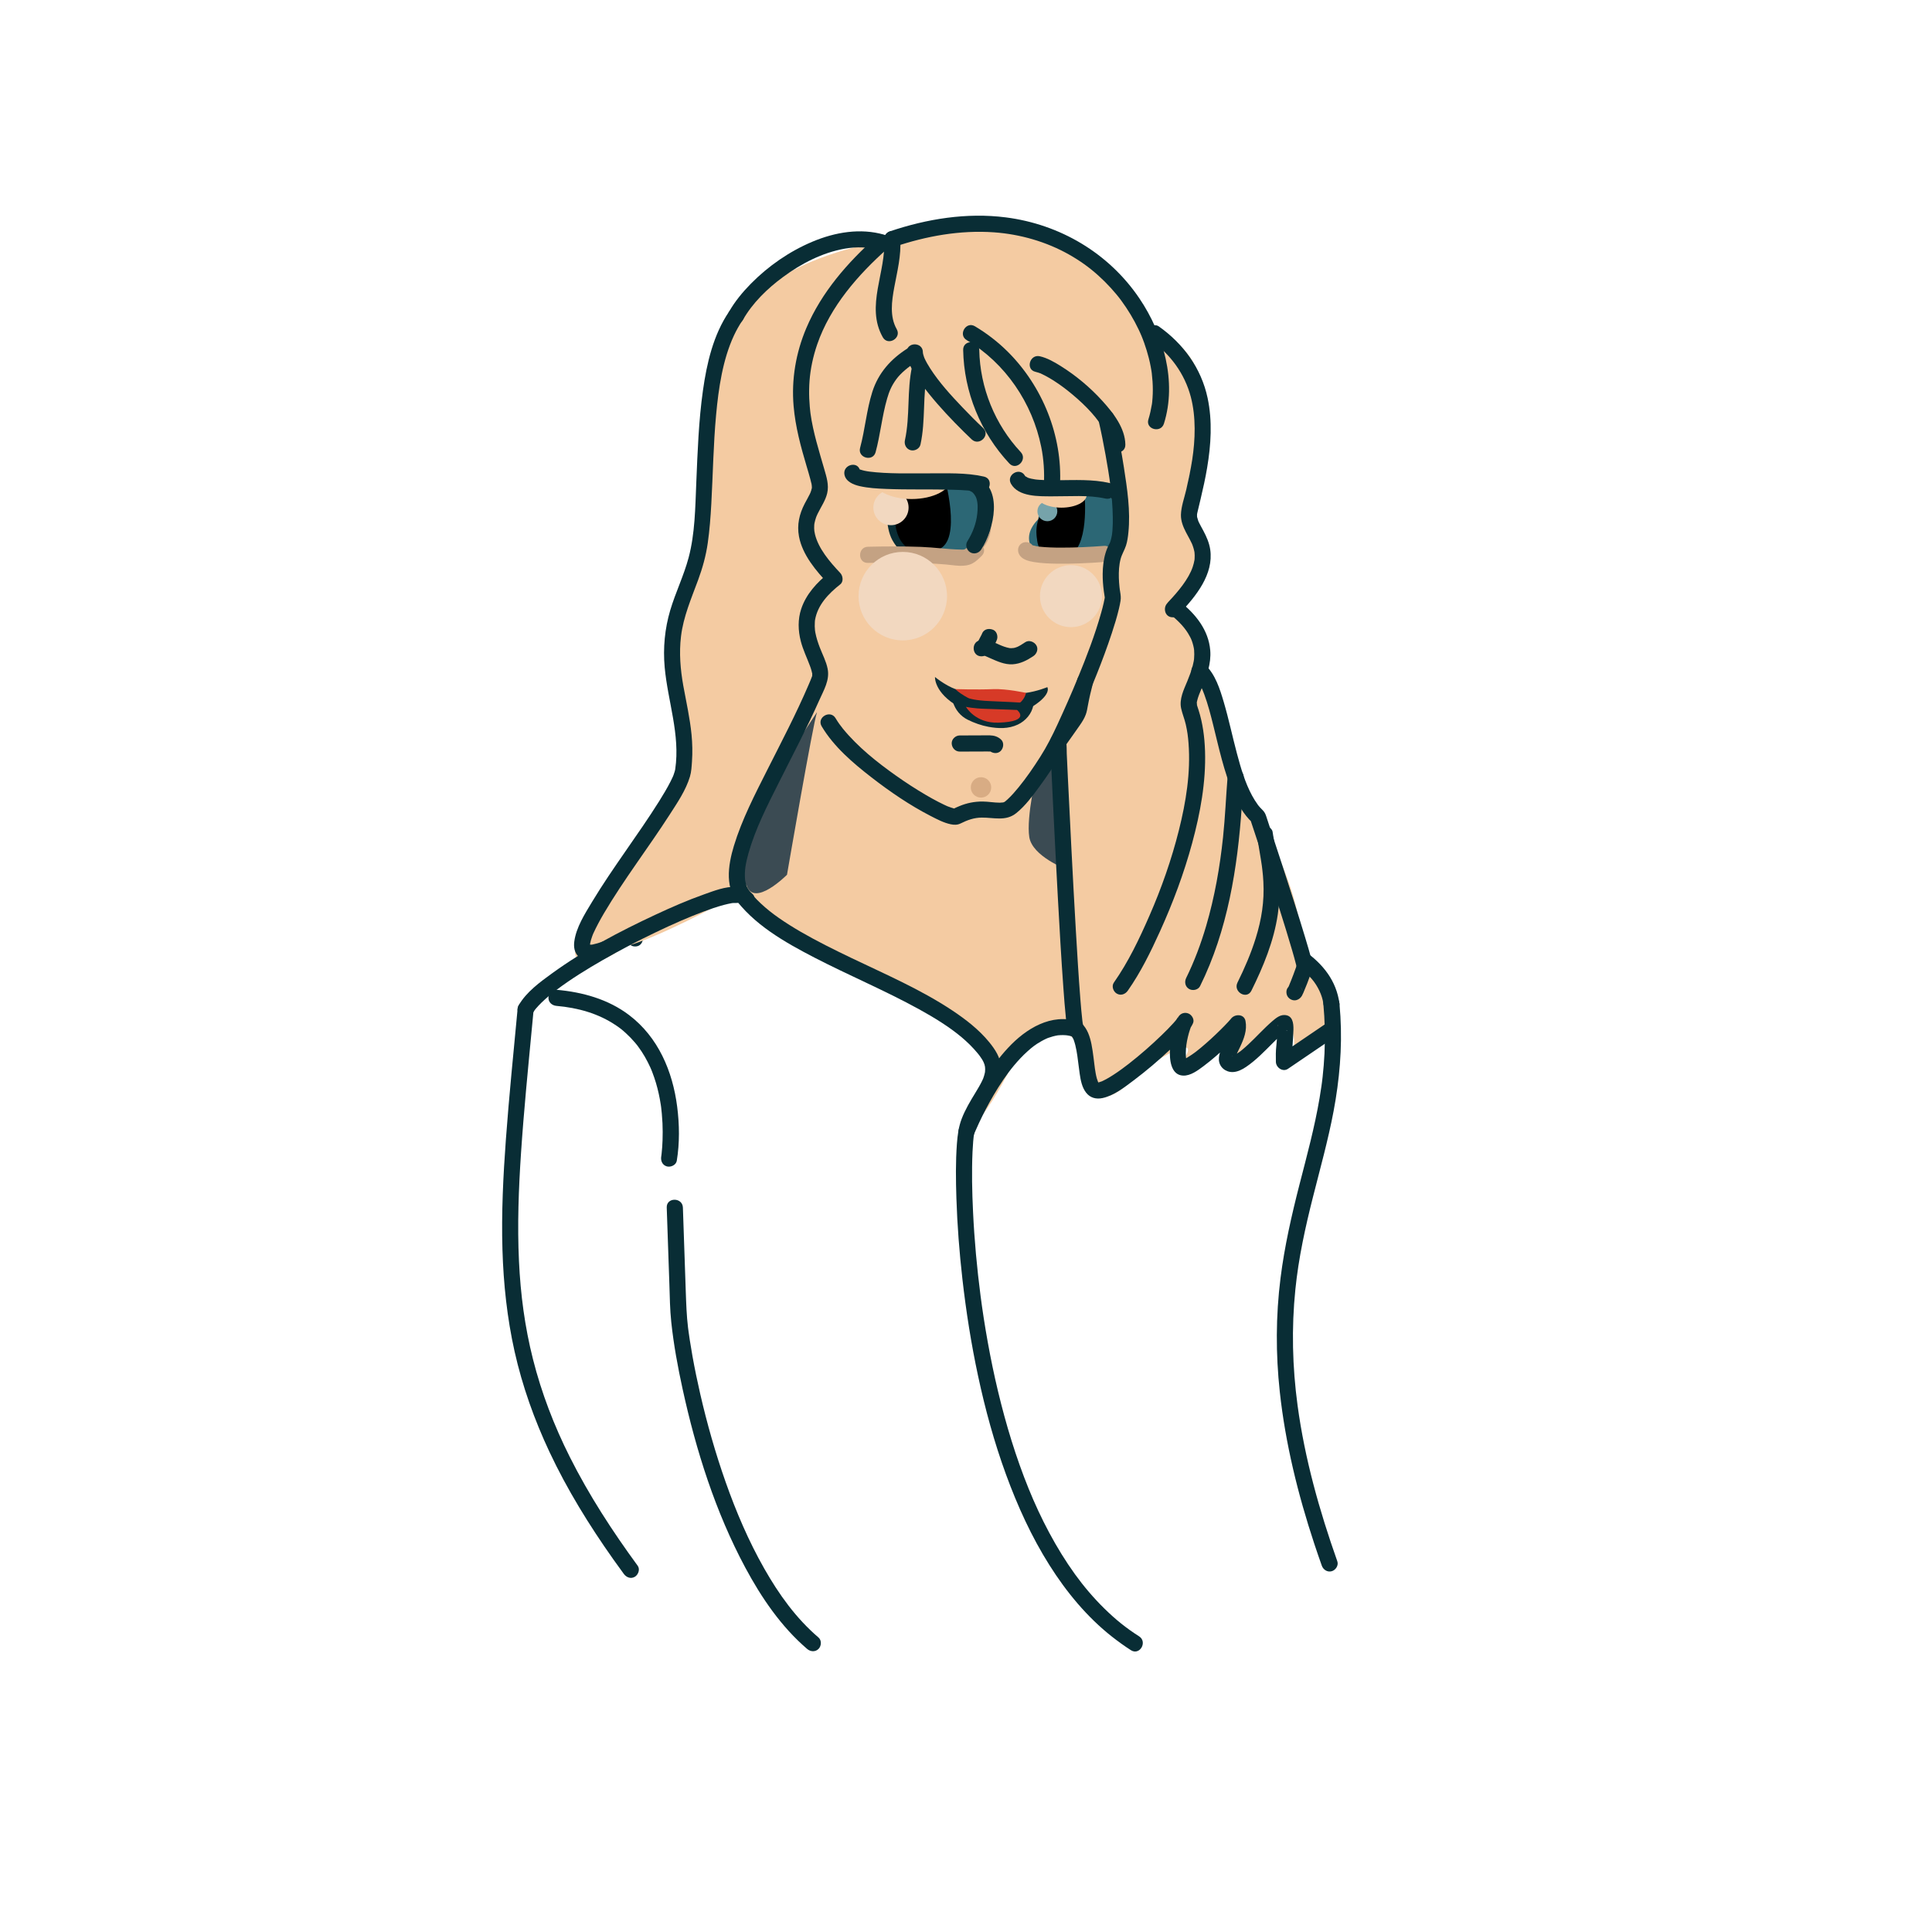 <?xml version="1.0" encoding="utf-8"?>
<!-- Generator: Adobe Illustrator 25.4.1, SVG Export Plug-In . SVG Version: 6.00 Build 0)  -->
<svg version="1.1" xmlns="http://www.w3.org/2000/svg" xmlns:xlink="http://www.w3.org/1999/xlink" x="0px" y="0px"
	 viewBox="0 0 600 600" style="enable-background:new 0 0 600 600;" xml:space="preserve">
<style type="text/css">
	.st0{display:none;}
	.st1{display:inline;opacity:0.57;fill:#EC008C;}
	.st2{display:inline;fill:#2ABCE9;}
	.st3{display:inline;}
	.st4{fill:#092D35;}
	.st5{display:inline;fill:none;stroke:#092D35;stroke-width:4;stroke-linecap:round;stroke-linejoin:round;stroke-miterlimit:10;}
	.st6{fill:#F4CBA2;}
	.st7{fill:none;stroke:#092D35;stroke-miterlimit:10;}
	.st8{fill:#3B4B53;}
	.st9{fill:#60AA59;stroke:#092D35;stroke-miterlimit:10;}
	.st10{fill:#C4A283;}
	.st11{fill:#2C6775;stroke:#2C6775;stroke-miterlimit:10;}
	.st12{fill:#2C6775;}
	.st13{fill:#D8AC84;}
	.st14{fill:#D73A27;}
	.st15{fill:#76A3AA;}
	.st16{fill:#F2D8C0;}
</style>
<g id="Layer_11">
</g>
<g id="Layer_1">
</g>
<g id="Layer_2">
</g>
<g id="Layer_3">
</g>
<g id="Layer_7" class="st0">
	<path class="st1" d="M629.59,191.8l-3.8,14.24l-4.01,14.23c2.29,1.36,4.95,2.16,7.81,2.16c8.46,0,15.31-6.86,15.31-15.31
		S638.05,191.8,629.59,191.8z"/>
	<path class="st1" d="M660.22,164.23c-8.46,0-15.31,6.86-15.31,15.31c0,5.02,2.43,9.46,6.16,12.25l11.9-27.31
		C662.07,164.33,661.16,164.23,660.22,164.23z"/>
	<path class="st1" d="M626.51,179.66l-11.9,27.31c2.56,1.91,5.72,3.06,9.16,3.06c8.46,0,15.31-6.86,15.31-15.31
		C639.08,187.2,633.65,180.96,626.51,179.66z"/>
	<polygon class="st2" points="286.99,275.93 317.81,318.09 291.07,353.54 	"/>
	<g class="st3">
		<path class="st4" d="M288.38,369.99c2.18,1.98,33.67-49.44,33.67-49.44c-13.41-15.91-28.3-38.16-38.09-49.82"/>
		<g>
			<path class="st4" d="M286.61,371.76c2.96,2.4,5.66-1.52,7.28-3.61c2.98-3.84,5.72-7.87,8.42-11.91
				c6.13-9.17,12.02-18.51,17.85-27.88c1.36-2.18,2.71-4.36,4.05-6.55c0.62-1.01,0.32-2.18-0.39-3.03
				c-10.93-12.99-20.54-27-30.77-40.52c-2.38-3.14-4.79-6.27-7.32-9.3c-0.87-1.04-2.64-0.9-3.54,0c-1.03,1.03-0.87,2.5,0,3.54
				c4.68,5.59,8.97,11.49,13.29,17.36c5.18,7.04,10.32,14.1,15.65,21.02c2.98,3.87,6.01,7.7,9.15,11.44
				c-0.13-1.01-0.26-2.02-0.39-3.03c-3.43,5.6-6.91,11.16-10.42,16.71c-5.69,8.99-11.39,18.04-17.65,26.65
				c-0.33,0.46-0.67,0.91-1.01,1.37c-0.14,0.19-0.29,0.38-0.43,0.57c-0.46,0.62,0.16-0.2-0.16,0.2c-0.51,0.64-1.02,1.28-1.56,1.9
				c-0.36,0.41-0.79,0.77-1.15,1.17c-0.3,0.33,0.58-0.4,0.22-0.17c-0.07,0.04-0.13,0.09-0.2,0.12c0.78-0.37,1.62-0.39,2.61,0.41
				c-1.05-0.85-2.51-1.02-3.54,0C285.73,369.1,285.56,370.91,286.61,371.76L286.61,371.76z"/>
		</g>
	</g>
	<path class="st5" d="M245.35,278.39c0,0,0.16,5.6-2.03,11.37c-1.73,4.56-6.04,9.24-5.22,11.35c1.42,3.67,7.26,4.18,7.26,4.18"/>
</g>
<g id="Layer_4">
</g>
<g id="Layer_5">
</g>
<g id="Layer_6">
</g>
<g id="Layer_8">
</g>
<g id="Layer_9">
	<g>
		<path class="st6" d="M367.31,223.63c-0.52,13.57-0.55,43.38,3.83,55.36c0.98,2.68,8.08,9.78,10.9,9.78c18.52,0,34,24.42,31.43,29
			c-1.82,3.25-11.02,4.38-12.44,10.85c-0.39,1.79,3.21-8.17-1.8-10.2c-1.93-0.78-13.33,9.28-16.06,9.89
			c-0.1-13.58-14.4,1.72-16.29,3.02c-3.63,2.49,12.9-15.38-12.03,0.82c-3.02,1.96,9.97-14.76,8.7-12.5
			c-2.92,5.2-25.11,38.74-26.57,8.23c-0.08-1.72-7.34-13.33-17.24-6.62c-2.38,1.62-10.7,23.63-19.63,30.21
			c11.1-17.89,11.3-23.68,0-33.06c-2.72-2.26-37.74-16.05-42.78-19.11c-16.93-10.31-12.34-12.9-27.39-22.14
			c-14.37-8.82-36.42,24.59-48.44,21.49c-13.19-3.41,22.46-22.87,30.64-59.32c-7.49-44.57,4.14-47.23,4.71-68.07
			c1.48-53.9-1.34-85.93,60.21-97c61.66-11.08,83.23,10.75,89.29,61.87C369.11,159.35,368.66,188.64,367.31,223.63z"/>
		<g>
			<g>
				<path class="st4" d="M281.61,109.35c0.03,2.23,1.04,4.35,2.13,6.25c1.39,2.4,3.09,4.62,4.83,6.78c3.31,4.1,6.95,7.95,10.7,11.66
					c0.83,0.82,1.66,1.64,2.51,2.43c2.35,2.2,5.89-1.33,3.54-3.54c-2.17-2.04-4.27-4.16-6.33-6.32c-3.72-3.9-7.29-7.81-10.09-12.16
					c-0.69-1.06-1.32-2.16-1.84-3.31c-0.12-0.26,0.06,0.15,0.07,0.16c-0.05-0.14-0.11-0.28-0.16-0.42
					c-0.08-0.24-0.17-0.48-0.23-0.73c-0.05-0.2-0.08-0.41-0.14-0.61c-0.12-0.39,0.03,0.17,0.03,0.23c0-0.14-0.02-0.27-0.02-0.41
					C286.57,106.14,281.57,106.13,281.61,109.35L281.61,109.35z"/>
			</g>
		</g>
		<g>
			<g>
				<path class="st4" d="M274.62,72.9c-7.41-2.16-15.28-0.79-22.27,2.14c-7.15,3-13.71,7.54-19.15,13.06
					c-2.58,2.62-4.98,5.52-6.8,8.72c-1.59,2.8,2.73,5.32,4.32,2.52c2.96-5.22,7.54-9.69,12.46-13.31c5.69-4.2,12.18-7.57,19.19-8.81
					c3.65-0.65,7.39-0.53,10.94,0.5C276.38,78.62,277.7,73.8,274.62,72.9L274.62,72.9z"/>
			</g>
		</g>
		<g>
			<g>
				<path class="st4" d="M321.58,115.47c0.33,0.07,0.66,0.17,0.98,0.28c0.17,0.06,0.33,0.12,0.5,0.18c0.54,0.19-0.2-0.11,0.2,0.08
					c0.91,0.43,1.8,0.89,2.67,1.4c2.02,1.19,4.04,2.61,5.76,3.99c4.03,3.22,8,6.99,10.68,11.21c0.35,0.54,0.67,1.1,0.97,1.67
					c0.13,0.25,0.26,0.51,0.38,0.77c0.17,0.36-0.02-0.12,0.16,0.37c0.19,0.51,0.36,1.03,0.49,1.57c0.05,0.2,0.14,0.91,0.08,0.34
					c0.02,0.26,0.04,0.51,0.04,0.77c0.05,3.21,5.05,3.22,5,0c-0.07-5.18-3.76-9.85-7.06-13.51c-3.81-4.21-8.3-7.98-13.12-10.98
					c-1.96-1.22-4.13-2.46-6.4-2.97C319.77,109.95,318.43,114.77,321.58,115.47L321.58,115.47z"/>
			</g>
		</g>
		<g>
			<g>
				<path class="st4" d="M274.57,74.25c0.73,10.13-5.88,20.85-0.41,30.49c1.59,2.8,5.91,0.28,4.32-2.52
					c-2.24-3.94-1.54-8.72-0.76-12.98c0.91-4.93,2.22-9.94,1.85-14.99c-0.1-1.35-1.08-2.5-2.5-2.5
					C275.79,71.75,274.47,72.9,274.57,74.25L274.57,74.25z"/>
			</g>
		</g>
		<g>
			<g>
				<path class="st4" d="M382.03,291.27c3.22,0,3.22-5,0-5C378.82,286.27,378.81,291.27,382.03,291.27L382.03,291.27z"/>
			</g>
		</g>
		<g>
			<g>
				<path class="st4" d="M299.12,108.67c0.24,13.06,5.41,25.74,14.34,35.27c2.2,2.35,5.74-1.19,3.54-3.54
					c-8.02-8.56-12.66-20.01-12.88-31.73C304.06,105.46,299.06,105.45,299.12,108.67L299.12,108.67z"/>
			</g>
		</g>
		<g>
			<g>
				<path class="st4" d="M283.26,113.78c-1.66,7.57-0.58,15.39-2.23,22.95c-0.29,1.32,0.4,2.7,1.75,3.08
					c1.25,0.34,2.78-0.42,3.08-1.75c1.66-7.57,0.58-15.39,2.23-22.95c0.29-1.32-0.4-2.7-1.75-3.08
					C285.08,111.69,283.55,112.46,283.26,113.78L283.26,113.78z"/>
			</g>
		</g>
		<g>
			<g>
				<path class="st4" d="M281.85,108.2c-5.18,3.27-9.06,7.6-10.94,13.49c-1.8,5.65-2.25,11.67-3.8,17.4
					c-0.84,3.11,3.98,4.44,4.82,1.33c1.48-5.48,1.99-11.18,3.57-16.63c0.66-2.29,1.38-3.98,2.84-6c1.41-1.94,3.8-3.87,6.03-5.28
					C287.09,110.8,284.58,106.47,281.85,108.2L281.85,108.2z"/>
			</g>
		</g>
		<g>
			<g>
				<path class="st4" d="M375.26,289.34c5.91,1.19,11.78,2.78,17.38,5.04c5.47,2.21,10.94,5.18,14.79,9.7
					c1.77,2.07,3.22,5.01,3.54,7.58c0.17,1.34,1.03,2.5,2.5,2.5c1.22,0,2.67-1.15,2.5-2.5c-1.81-14.16-17.05-20.94-29.14-24.59
					c-3.37-1.02-6.79-1.85-10.24-2.54c-1.32-0.27-2.7,0.38-3.08,1.75C373.17,287.5,373.93,289.07,375.26,289.34L375.26,289.34z"/>
			</g>
		</g>
		<g>
			<g>
				<path class="st4" d="M163.23,316c3.22,0,3.22-5,0-5C160.01,311,160,316,163.23,316L163.23,316z"/>
			</g>
		</g>
		<g>
			<g>
				<path class="st4" d="M160.73,313.5c-1.26,13.43-2.63,26.86-3.62,40.31c-0.84,11.4-1.41,22.84-1.07,34.27
					c0.31,10.63,1.45,21.25,3.77,31.64c2.41,10.76,6.13,21.17,10.81,31.14c5.52,11.75,12.37,22.83,19.85,33.41
					c1.07,1.52,2.16,3.02,3.26,4.52c0.8,1.09,2.17,1.63,3.42,0.9c1.07-0.63,1.7-2.33,0.9-3.42c-7.85-10.72-15.12-21.91-21.09-33.79
					c-4.88-9.71-8.79-19.87-11.45-30.41c-2.55-10.11-3.85-20.04-4.34-30.43c-0.53-11.2-0.11-22.43,0.64-33.61
					c0.87-13.04,2.17-26.04,3.4-39.05c0.17-1.83,0.35-3.66,0.52-5.49c0.13-1.35-1.24-2.5-2.5-2.5
					C161.77,311,160.85,312.15,160.73,313.5L160.73,313.5z"/>
			</g>
		</g>
		<g>
			<g>
				<path class="st4" d="M410.97,311.65c0.48,5.17,0.61,10.37,0.36,15.56c-0.12,2.42-0.31,4.83-0.58,7.24
					c-0.06,0.58-0.13,1.16-0.21,1.74c-0.02,0.13-0.11,0.81-0.08,0.59c0.02-0.18-0.07,0.52-0.1,0.7c-0.17,1.17-0.35,2.35-0.55,3.52
					c-1.53,9.03-3.93,17.88-6.21,26.74c-2.47,9.63-4.68,19.31-5.92,29.19c-1.48,11.72-1.5,23.57-0.23,35.3
					c1.74,16.08,5.64,31.85,10.71,47.19c0.75,2.27,1.53,4.53,2.33,6.79c0.45,1.27,1.71,2.12,3.08,1.75c1.23-0.34,2.2-1.8,1.75-3.08
					c-5.56-15.71-10.12-31.89-12.35-48.43c-1.61-11.93-1.91-24.04-0.68-36.02c0.5-4.88,1.23-9.57,2.25-14.69
					c0.93-4.66,2.02-9.29,3.19-13.9c2.24-8.88,4.72-17.71,6.42-26.72c1.83-9.72,2.71-19.6,2.13-29.49c-0.08-1.33-0.18-2.66-0.3-3.98
					c-0.13-1.34-1.06-2.5-2.5-2.5C412.21,309.15,410.84,310.3,410.97,311.65L410.97,311.65z"/>
			</g>
		</g>
		<g>
			<g>
				<path class="st4" d="M207.06,375c0.27,7.94,0.54,15.87,0.82,23.81c0.13,3.93,0.17,7.87,0.59,11.79
					c0.74,6.99,2.02,13.92,3.52,20.78c4.17,19.09,10.2,38.17,19.46,55.44c4.99,9.31,11.13,18.35,19.21,25.27
					c1.02,0.88,2.53,1.01,3.54,0c0.9-0.9,1.03-2.65,0-3.54c-7.02-6.01-12.29-13.39-16.84-21.39c-4.88-8.58-8.75-17.66-12.03-26.96
					c-3.14-8.92-5.74-18.04-7.86-27.26c-0.9-3.91-1.71-7.84-2.42-11.78c-0.29-1.64-0.57-3.29-0.82-4.93
					c-0.12-0.78-0.23-1.55-0.34-2.33c-0.02-0.12-0.03-0.25-0.05-0.37c-0.09-0.64,0.07,0.56-0.01-0.06
					c-0.05-0.41-0.11-0.82-0.16-1.22c-0.44-3.65-0.56-7.27-0.69-10.94c-0.3-8.76-0.6-17.53-0.9-26.29
					C211.96,371.79,206.95,371.78,207.06,375L207.06,375z"/>
			</g>
		</g>
		<g>
			<g>
				<path class="st4" d="M197.24,293.94c3.22,0,3.22-5,0-5C194.02,288.94,194.02,293.94,197.24,293.94L197.24,293.94z"/>
			</g>
		</g>
		<g>
			<g>
				<path class="st4" d="M298.06,233.41c1.87-0.01,3.74-0.01,5.61-0.02c0.92,0,1.83-0.01,2.75-0.01c0.38,0,0.77,0.02,1.15,0.01
					c0.51-0.01-0.46-0.17-0.01-0.01c0.26,0.08,0.21,0.05-0.15-0.1c0.23,0.13,0.19,0.09-0.12-0.12c0.98,0.86,2.58,1.04,3.54,0
					c0.87-0.95,1.05-2.61,0-3.54c-1-0.88-2.1-1.21-3.42-1.25c-1.02-0.03-2.05,0-3.08,0.01c-2.09,0.01-4.18,0.01-6.27,0.02
					c-1.31,0-2.56,1.15-2.5,2.5C295.62,232.26,296.66,233.41,298.06,233.41L298.06,233.41z"/>
			</g>
		</g>
		<g>
			<g>
				<path class="st4" d="M172.84,312.39c6.69,0.59,13.04,2.36,18.52,6.09c1.28,0.87,1.77,1.25,2.98,2.35
					c1.02,0.93,1.98,1.92,2.87,2.97c0.19,0.22,0.37,0.45,0.56,0.68c0.09,0.11,0.18,0.23,0.27,0.34c-0.3-0.38,0,0,0.07,0.1
					c0.4,0.55,0.8,1.1,1.17,1.67c0.69,1.06,1.33,2.16,1.9,3.29c0.27,0.52,0.52,1.06,0.77,1.59c0.13,0.28,0.25,0.57,0.37,0.85
					c-0.22-0.53,0.15,0.38,0.21,0.54c0.44,1.13,0.83,2.28,1.18,3.44c0.66,2.22,1.15,4.49,1.5,6.78c0.04,0.27,0.08,0.55,0.12,0.82
					c0.06,0.39-0.08-0.63-0.01-0.03c0.01,0.12,0.03,0.24,0.04,0.36c0.06,0.53,0.12,1.06,0.17,1.59c0.09,1.01,0.16,2.01,0.21,3.02
					c0.08,1.77,0.08,3.53,0.02,5.3c-0.05,1.37-0.14,2.74-0.29,4.1c-0.02,0.22-0.05,0.43-0.08,0.65c-0.08,0.67,0-0.09,0.02-0.14
					c-0.04,0.12-0.04,0.28-0.06,0.41c-0.22,1.33,0.35,2.69,1.75,3.08c1.2,0.33,2.85-0.41,3.08-1.75c0.91-5.51,0.83-11.28,0.12-16.81
					c-1.41-10.99-5.87-21.54-14.89-28.41c-6.51-4.96-14.54-7.18-22.59-7.88c-1.35-0.12-2.5,1.23-2.5,2.5
					C170.34,311.34,171.49,312.28,172.84,312.39L172.84,312.39z"/>
			</g>
		</g>
		<path class="st7" d="M316.81,167.71"/>
		<g>
			<path class="st6" d="M364.7,185.14c13.53-11.22,3.98-26.48,3.93-30.32c-0.21-16.47,10.14-12.43,4.91-34.64
				c-3.67-15.6-15.68-17.49-14.96-16.7l-5.77,98.03L352.51,239c0,0,0.24,26.7,0,34.43s11.05,46.21,11.05,46.21l14.31-1.09
				l27.44-8.66c-2.45-5.17,4.94-22.53-14.65-56.24c-7.65-13.15-18.52-38.76-19.18-51.86C370.79,188.47,358.41,190.36,364.7,185.14z"
				/>
		</g>
		<path class="st8" d="M253.74,221.16C253.74,221.16,254.95,217.9,253.74,221.16s-9.33,50.5-9.33,50.5s-10.24,10.34-12.56,3.28
			c-0.34-1.04-6.12-1.77-6.12-1.77l0.18-6.23c0,0-0.33-1.29-0.09-2.18C226.54,262.06,253.74,221.16,253.74,221.16z"/>
		<path class="st8" d="M331.01,269.88c0,0-10.39-3.95-11.35-9.89c-1.02-6.34,2.42-20.62,2.42-20.62s1.01-2.97,3.33-3.34
			s3.22-5.6,3.22-5.6L331.01,269.88z"/>
		<path class="st9" d="M270.73,325.47"/>
		<g>
			<g>
				<path class="st4" d="M227.78,278.41c6.15,8.69,15.97,14.23,25.23,19.02c10.71,5.53,21.86,10.19,32.43,16.01
					c4.63,2.55,9.38,5.46,13.22,8.7c1.77,1.5,3.45,3.13,4.93,4.93c0.07,0.08,0.54,0.67,0.28,0.34c0.17,0.22,0.33,0.44,0.5,0.67
					c0.41,0.57,0.81,1.16,1.1,1.81c0.45,0.98,0.55,1.75,0.44,2.95c-0.03,0.3,0,0.03,0.01-0.02c-0.03,0.17-0.06,0.34-0.1,0.51
					c-0.06,0.26-0.13,0.51-0.2,0.76c-0.22,0.74-0.32,0.98-0.61,1.56c-0.6,1.25-1.32,2.45-2.04,3.63c-1.62,2.66-3.22,5.3-4.33,8.22
					c-0.94,2.47-1.26,5.06-1.46,7.68c-0.42,5.64-0.34,11.32-0.16,16.96c0.27,8.39,0.92,16.78,1.87,25.12
					c1.15,10.08,2.73,20.12,4.86,30.05c2.22,10.37,5.03,20.63,8.67,30.59c3.58,9.79,7.93,19.37,13.51,28.19
					c5.26,8.33,11.65,16.09,19.42,22.2c1.9,1.49,3.85,2.9,5.88,4.2c2.72,1.73,5.23-2.59,2.52-4.32c-4.02-2.56-7.23-5.15-10.71-8.56
					c-3.44-3.36-6.54-7.05-9.19-10.71c-5.87-8.14-10.69-17.46-14.36-26.49c-4-9.84-7.08-20.03-9.55-30.35
					c-1.21-5.05-2.26-10.13-3.18-15.24c-0.44-2.46-0.86-4.92-1.24-7.39c-0.19-1.23-0.37-2.46-0.55-3.7
					c-0.19-1.31-0.31-2.22-0.44-3.24c-1.13-8.67-1.93-17.39-2.34-26.12c-0.3-6.23-0.44-12.48-0.16-18.71
					c0.05-1.04,0.11-2.09,0.2-3.13c0.04-0.41,0.07-0.83,0.12-1.24c0.02-0.19,0.05-0.38,0.07-0.57c0.04-0.42-0.12,0.73-0.01,0.07
					c0.84-5.15,3.99-9.09,6.39-13.58c1.29-2.41,2.36-5.12,2.1-7.91c-0.28-3-1.84-5.38-3.7-7.66c-3.18-3.89-7.25-7.03-11.4-9.8
					c-9.83-6.54-20.79-11.25-31.4-16.34c-5.31-2.55-10.6-5.16-15.7-8.11c-2.33-1.35-4.62-2.78-6.83-4.32
					c-2.04-1.43-3.71-2.74-5.61-4.51c-0.8-0.75-1.57-1.53-2.3-2.34c-0.38-0.42-0.75-0.86-1.11-1.3c-0.28-0.35,0.07,0.1-0.2-0.25
					c-0.19-0.25-0.38-0.51-0.56-0.77c-0.78-1.1-2.18-1.62-3.42-0.9C227.59,275.63,227,277.3,227.78,278.41L227.78,278.41z"/>
			</g>
		</g>
		<path class="st10" d="M307.36,158.96c2.55,10.71-5.69,16.03-13.16,16.03s-16.52-4.49-16.52-12.77s6.06-14.98,13.52-14.98
			S305.56,151.38,307.36,158.96z"/>
		<g>
			<g>
				<path class="st4" d="M295.95,218.09c0.78,2.38,2.3,4.28,4.55,5.41c1.97,0.99,4.28,1.81,6.45,2.21c3.08,0.57,6.23,0.68,9.13-0.68
					c2.38-1.11,4.42-3.4,4.82-6.05c0.2-1.33-0.33-2.69-1.75-3.08c-1.18-0.32-2.87,0.4-3.08,1.75c-0.23,1.5-1.07,2.47-2.5,3.05
					c-1.79,0.72-4.1,0.46-6.04,0.04c-0.87-0.19-1.7-0.51-2.54-0.8c-0.34-0.12-0.69-0.24-1.03-0.36c-0.19-0.07-0.38-0.14-0.56-0.21
					c-0.25-0.1,0.22,0.12-0.17-0.08c-0.76-0.39-1.09-0.55-1.48-0.91c-0.59-0.56-0.74-0.83-0.99-1.61c-0.42-1.28-1.73-2.12-3.08-1.75
					C296.44,215.36,295.53,216.8,295.95,218.09L295.95,218.09z"/>
			</g>
		</g>
		<g>
			<g>
				<path class="st4" d="M295.78,143.8c-3.81-0.01-7.76,0.95-11.21,2.51c-5.77,2.61-9.42,7.99-9.1,14.41
					c0.12,2.37,0.52,4.92,1.66,7.02c1.37,2.52,3.67,4.72,6.16,6.11c2.81,1.58,5.33-2.74,2.52-4.32c-1.69-0.95-3.2-2.34-4.19-4.01
					c-0.84-1.41-1.06-3.24-1.15-4.67c-0.04-0.71-0.02-1.42,0.02-2.13c0.01-0.11,0.07-0.65,0.01-0.2c0.02-0.16,0.05-0.32,0.08-0.47
					c0.07-0.34,0.14-0.68,0.24-1.02c0.08-0.29,0.18-0.57,0.28-0.85c0.04-0.12,0.25-0.56,0.04-0.11c0.06-0.13,0.12-0.26,0.18-0.39
					c0.29-0.56,0.61-1.09,0.98-1.6c-0.31,0.43,0.15-0.17,0.25-0.28c0.18-0.2,0.36-0.4,0.55-0.58c0.19-0.19,0.39-0.37,0.59-0.54
					c0.1-0.09,0.2-0.17,0.3-0.26c0.51-0.43-0.42,0.29,0.12-0.09c0.91-0.65,1.87-1.19,2.89-1.67c0.12-0.05,0.24-0.11,0.35-0.16
					c-0.07,0.03-0.49,0.2-0.07,0.03c0.24-0.09,0.47-0.18,0.71-0.27c0.52-0.19,1.05-0.36,1.58-0.51c0.92-0.26,1.86-0.47,2.8-0.64
					c0.25-0.04,0.49-0.08,0.74-0.12c0.67-0.11-0.5,0.05,0.16-0.02c0.35-0.04,0.71-0.08,1.06-0.11c0.48-0.04,0.95-0.07,1.43-0.07
					C299,148.81,299,143.81,295.78,143.8L295.78,143.8z"/>
			</g>
		</g>
		<g>
			<g>
				<path class="st4" d="M339.82,153.32c-3.46-0.38-7.04-0.13-10.2,1.42c-3.31,1.63-5.46,4.88-6.29,8.41
					c-0.64,2.73-0.66,5.56-0.4,8.34c0.13,1.3,1.06,2.56,2.5,2.5c1.25-0.06,2.63-1.11,2.5-2.5c-0.12-1.2-0.18-2.39-0.16-3.6
					c0.01-0.51,0.03-1.03,0.08-1.54c0.02-0.24,0.05-0.48,0.07-0.72c-0.05,0.55,0.02-0.11,0.06-0.32c0.15-0.83,0.36-1.65,0.65-2.44
					c0,0.01,0.1-0.31,0.12-0.31c0,0-0.26,0.57-0.06,0.15c0.07-0.14,0.13-0.29,0.21-0.43c0.17-0.34,0.37-0.67,0.58-0.99
					c0.08-0.12,0.18-0.34,0.3-0.42c-0.02,0.01-0.4,0.48-0.12,0.16c0.05-0.05,0.09-0.11,0.14-0.16c0.23-0.27,0.48-0.52,0.74-0.76
					c0.12-0.11,0.25-0.21,0.37-0.32c0.17-0.17-0.22,0.18-0.23,0.18c0.02,0,0.19-0.14,0.22-0.16c0.29-0.19,0.58-0.38,0.88-0.55
					c0.14-0.08,0.29-0.15,0.43-0.22c0.09-0.04,0.62-0.29,0.21-0.1c-0.41,0.18,0.14-0.05,0.23-0.08c0.18-0.06,0.36-0.12,0.54-0.18
					c0.17-0.05,1.99-0.45,1.99-0.43c0,0.06-0.6,0.06-0.22,0.03c0.1-0.01,0.2-0.02,0.3-0.03c0.23-0.02,0.46-0.04,0.68-0.05
					c0.41-0.02,0.83-0.03,1.24-0.03c0.89,0.01,1.77,0.07,2.65,0.17c1.3,0.14,2.56-1.25,2.5-2.5
					C342.25,154.34,341.22,153.47,339.82,153.32L339.82,153.32z"/>
			</g>
		</g>
		<g>
			<g>
				<path class="st4" d="M281.39,153.18c3.22,0,3.22-5,0-5C278.17,148.18,278.17,153.18,281.39,153.18L281.39,153.18z"/>
			</g>
		</g>
		<g>
			<g>
				<path class="st4" d="M305.98,199.93c0,0,0.01,0,0.01,0c-0.38-0.5-0.77-1-1.15-1.49c0,0.01,0,0.01,0,0.02c0-0.44,0-0.89,0-1.33
					c-0.07,0.39,0.37-0.74,0.05-0.12c-0.13,0.25-0.26,0.49-0.39,0.74c-0.25,0.48-0.52,0.95-0.75,1.44c-0.48,1-0.73,1.91-0.16,2.98
					c0.44,0.82,1.34,1.09,2.13,1.44c0.53,0.24,1.07,0.47,1.6,0.71c2.27,1,4.66,2.15,7.21,1.98c2.38-0.16,4.43-1.23,6.38-2.53
					c1.09-0.72,1.66-2.24,0.9-3.42c-0.7-1.08-2.26-1.67-3.42-0.9c-0.86,0.57-1.74,1.16-2.69,1.56c0.49-0.21-0.37,0.11-0.46,0.13
					c-0.22,0.06-0.44,0.11-0.67,0.15c0.53-0.1-0.42,0.01-0.54,0.01c-0.17,0-0.34-0.01-0.51-0.03c0.2,0.03,0.22,0.04,0.04,0.01
					c-0.58-0.12-1.15-0.26-1.71-0.46c-0.28-0.1-0.55-0.2-0.83-0.31c0.38,0.15-0.36-0.16-0.44-0.19c-1.19-0.52-2.37-1.05-3.56-1.57
					c0.3,0.3,0.6,0.6,0.9,0.9c0,0-0.01-0.01-0.01-0.01c0.11,0.42,0.23,0.84,0.34,1.26c0.02,0.42-0.15,0.82-0.05,0.51
					c0.01-0.02-0.32,0.67-0.16,0.39c0.1-0.17,0.17-0.36,0.26-0.53c0.21-0.41,0.43-0.81,0.65-1.22c0.24-0.46,0.49-0.92,0.66-1.41
					c0.37-1.04-0.04-2.52-1.1-3.01c-1.19-0.54-2.75-0.38-3.42,0.9C304.5,197.61,304.71,199.35,305.98,199.93L305.98,199.93z"/>
			</g>
		</g>
		<g>
			<g>
				<path class="st4" d="M304.8,203.83c3.22,0,3.22-5,0-5C301.58,198.83,301.58,203.83,304.8,203.83L304.8,203.83z"/>
			</g>
		</g>
		<path class="st11" d="M303.84,163.57c0.17,2.24-2.33,7.83-8.77,8.2c-8.2,0.47-13.13-4.31-13.3-6.55
			c-0.17-2.24,4.54-1.15,10.97-1.64C299.18,163.09,303.67,161.33,303.84,163.57z"/>
		
			<ellipse transform="matrix(0.34 -0.94 0.94 0.34 61.216 422.673)" class="st12" cx="331.86" cy="167.71" rx="7.19" ry="4.96"/>
		<g>
			<g>
				<path class="st12" d="M306.35,162.46c-0.21-3.57-1.26-6.48-3.43-9.28c-0.26-0.33,0.23,0.33-0.16-0.22
					c-0.14-0.19-0.28-0.38-0.41-0.58c-0.49-0.75-0.93-1.51-1.57-2.15c-1.33-1.33-3.15-2.2-4.99-2.49c-4.43-0.7-8.44,1.38-11.55,4.4
					c-3.07,2.98-5.97,7.25-4.59,11.73c2.42,7.87,14.07,12.93,19.83,5.5c2.84-3.66,1.77-8.41-0.84-11.86
					c-1.43-1.89-3.59-4.63-6.26-3.26c-0.88,0.45-1.46,1.17-2.06,1.92c-0.73,0.92-1.42,1.85-1.91,2.93
					c-0.96,2.16-1.04,4.71,0.37,6.71c1.3,1.84,3.56,2.64,5.73,1.99c1.62-0.48,2.9-1.69,4.11-2.81c0.27-0.25,0.53-0.49,0.8-0.73
					c-0.03,0.03,0.56-0.47,0.29-0.25c-0.22,0.17,0.25-0.18,0.3-0.21c0.12-0.08,0.26-0.14,0.37-0.23c0.47-0.34-0.36,0.09,0.17-0.08
					c0.13-0.04,0.27-0.08,0.4-0.1c-0.55,0.08,0.28,0.12-0.29,0.02c1.83,0.31,3.6-1.1,3.08-3.08c-0.66-2.49-1.67-4.9-2.97-7.13
					c-1.62-2.78-5.95-0.26-4.32,2.52c1.1,1.88,1.91,3.83,2.47,5.93c1.03-1.03,2.05-2.05,3.08-3.08c-1.84-0.31-3.47,0.11-4.97,1.22
					c-0.72,0.53-1.38,1.12-2.03,1.72c-0.26,0.24-0.53,0.49-0.8,0.73c-0.15,0.13-0.29,0.26-0.45,0.38c0.28-0.21,0.02-0.01-0.13,0.07
					c-0.17,0.1-0.93,0.45-0.43,0.26c-0.11,0.04-0.27,0.1-0.39,0.1c0.86-0.03-0.28-0.08,0.19-0.02c0.2,0.04,0.17,0.03-0.08-0.03
					c0.03,0.02,0.07,0.03,0.1,0.05c0.04-0.02,0.07,0.13-0.12-0.09c0.23,0.27-0.15-0.27-0.07-0.1c0.05,0.12-0.13-0.4-0.14-0.49
					c0.04,0.25,0-0.11,0-0.18c-0.01-0.72-0.07,0.13,0.03-0.35c0.1-0.44,0.27-0.81,0.5-1.2c0.41-0.69,1.16-1.87,1.69-2.11
					c-0.42,0.11-0.84,0.23-1.26,0.34c-0.65,0.08-0.87-0.51-0.26,0.12c0.21,0.22,0.42,0.44,0.62,0.67c0.27,0.3,0.52,0.61,0.75,0.94
					c0.63,0.89,1.2,1.88,1.39,2.97c0.12,0.68,0.03,1.54-0.17,2.01c-0.29,0.68-0.83,1.23-1.37,1.58c-1.38,0.91-2.83,1.1-4.5,0.61
					c-1.78-0.53-3.34-1.8-4.49-3.23c-1.2-1.51-1.69-3.12-0.87-4.93c0.88-1.96,2.57-3.71,4.24-5.03c1.37-1.08,3.15-1.99,4.76-2.03
					c1.48-0.04,3.08,0.47,3.86,1.62c0.36,0.53,0.67,1.07,1.06,1.58c0.18,0.24,0.37,0.48,0.56,0.72c0.11,0.14-0.26-0.36,0.07,0.09
					c0.22,0.3,0.43,0.59,0.63,0.9c0.2,0.31,0.38,0.63,0.54,0.95c0.07,0.14,0.14,0.28,0.2,0.43c-0.17-0.4,0.12,0.36,0.12,0.36
					c0.35,1.06,0.51,2.13,0.57,3.24c0.08,1.35,1.09,2.5,2.5,2.5C305.14,164.96,306.43,163.81,306.35,162.46L306.35,162.46z"/>
			</g>
		</g>
		<g>
			<g>
				<path class="st12" d="M336.09,169.99c3.22,0,3.22-5,0-5C332.87,164.99,332.87,169.99,336.09,169.99L336.09,169.99z"/>
			</g>
		</g>
		<path d="M294.6,161.15c0,3.5-2.48,6.4-5.98,6.4c-3.5,0-7.23-1.71-8.21-6.87c-0.65-3.44,6.35-5.87,9.85-5.87
			C293.76,154.82,294.6,157.66,294.6,161.15z"/>
		<path d="M335.17,168.13c0,2.28-1.84,3.12-4.12,3.12s-4.53-2.17-4.12-4.41c1.19-6.43,1.84-2.83,4.12-2.83
			S335.17,165.86,335.17,168.13z"/>
		<g>
			<g>
				<path d="M345.6,154.36c-1.62-0.03-3.24-0.11-4.85-0.27c-0.41-0.04-0.82-0.08-1.23-0.13c-0.19-0.02-0.38-0.04-0.57-0.07
					c-0.06-0.01-0.13-0.02-0.19-0.02c-0.28-0.04-0.25-0.03,0.1,0.01c-0.31-0.14-0.79-0.11-1.13-0.17c-0.44-0.07-0.87-0.14-1.31-0.22
					c-0.68-0.12-1.31-0.11-1.93,0.25c-0.52,0.3-1.01,0.9-1.15,1.49c-0.28,1.22,0.37,2.83,1.75,3.08c3.47,0.61,6.98,0.98,10.5,1.04
					c1.31,0.02,2.56-1.17,2.5-2.5C348.03,155.48,347,154.38,345.6,154.36L345.6,154.36z"/>
			</g>
		</g>
		<path d="M333.61,158.11c0,0-0.79-4.42-4.66,0.89c-1.62,2.22-2.01,7.84-2.01,7.84s5.09-0.46,7.24-3.43
			C336.34,160.45,333.61,158.11,333.61,158.11z"/>
		<path class="st6" d="M267.47,147.24c0,0,21.1,6.67,25.86,6.44c4.76-0.23,15.09-3.74,15.09-3.74l-7.07-7.76l-23.67,3.31"/>
		<path class="st6" d="M284.35,175.88c4.79,1.77,9.14,1.23,13.93-0.28s4.83-4.76,4.83-4.76h-43.73"/>
		<path class="st6" d="M322.3,173.92c3.03,1.77,12.53,1.25,15.79,0.35c3.85-1.06,3.37-4.04,3.37-4.04l-27.78-0.72L322.3,173.92z"/>
		<circle class="st13" cx="304.66" cy="244.54" r="3.17"/>
		<path class="st4" d="M290.37,210.25c0,0,4.49,3.69,7.99,4.17c3.5,0.48,3.8,3.47,3.8,3.47s3.46,6.08-4.34,1.66
			C290.02,215.13,290.37,210.25,290.37,210.25z"/>
		<path class="st4" d="M325.25,213.4c0,0-3.11,1.3-6.61,1.78c-3.5,0.48-3.8,3.47-3.8,3.47s-3.46,6.08,4.34,1.66
			C326.98,215.88,325.25,213.4,325.25,213.4z"/>
		<path class="st14" d="M296.69,214.01c0,0,6.42,0.22,11.79,0.01c4.21-0.16,10.15,1.16,10.15,1.16s-0.9,5.91-9.58,4.33
			C300.37,217.93,296.69,214.01,296.69,214.01z"/>
		<path class="st4" d="M316.83,218.19c0,0-4.25-0.26-9.63-0.47c-4.21-0.16-6.24-0.83-6.24-0.83s2.89,6.85,10.09,6.54
			C321.44,222.97,316.83,218.19,316.83,218.19z"/>
		<path class="st14" d="M315.85,220.49c0,0-4.25-0.19-9.63-0.35c-4.21-0.12-6.24-0.63-6.24-0.63s2.89,5.16,10.09,4.92
			C320.46,224.09,315.85,220.49,315.85,220.49z"/>
		<g>
			<g>
				<path class="st4" d="M403.92,303.19c1.84,1.15,3.88-0.46,3.88-2.41c0-0.76-0.23-1.59-0.41-2.33c-0.6-2.49-1.35-4.95-2.09-7.41
					c-2.21-7.33-4.56-14.62-6.93-21.9c-1.68-5.17-3.38-10.34-5.09-15.5c-0.24-0.73-0.46-1.3-1.03-1.91
					c-0.32-0.34-0.66-0.66-0.97-1.01c-0.16-0.18-0.31-0.36-0.46-0.55c-0.5-0.61,0.27,0.38-0.2-0.26c-0.65-0.89-1.23-1.83-1.76-2.8
					c-2.18-4.01-3.5-8.53-4.72-13.11c-1.42-5.32-2.54-10.72-4.1-16c-1.19-4.01-2.61-8.58-5.75-11.53c-2.34-2.21-5.88,1.32-3.54,3.54
					c0.19,0.18,0.37,0.36,0.54,0.55c0.11,0.12,0.61,0.78,0.24,0.26c0.35,0.48,0.66,0.97,0.95,1.48c0.32,0.56,0.6,1.15,0.87,1.73
					c0.06,0.14,0.12,0.28,0.18,0.42c-0.17-0.4-0.01-0.03,0.02,0.05c0.15,0.37,0.3,0.75,0.44,1.12c1.15,3.11,1.98,6.33,2.78,9.54
					c1.79,7.17,3.32,14.45,6.24,21.27c1.41,3.29,3.22,6.52,5.86,8.98c-0.21-0.37-0.43-0.74-0.64-1.1
					c1.72,5.15,3.41,10.32,5.09,15.48c2.74,8.42,5.49,16.85,7.97,25.35c0.43,1.48,0.86,2.97,1.23,4.47c0.11,0.45,0.19,0.9,0.29,1.35
					c0.13,0.54-0.01-0.76-0.03-0.18c-0.01,0.19-0.08,0.16,0.04-0.19c0.11-0.33,0.07-0.4,0.04-0.29c0.19-0.85,0.83-1.19,1.91-1
					c1.61,0.01,2.16-0.14,1.66-0.45C403.71,297.17,401.19,301.49,403.92,303.19L403.92,303.19z"/>
			</g>
		</g>
		<g>
			<g>
				<path class="st12" d="M334.88,164.19c0.13,0.09,0.5,0.53,0.26,0.2c-0.03-0.03-0.21-0.32-0.04-0.05
					c0.17,0.28-0.02-0.07-0.05-0.16c-0.13-0.42-0.24-0.85-0.37-1.28c-0.36-1.12-0.91-2.2-1.84-2.96c-2.13-1.73-4.87-1.88-7.34-0.8
					c-2.08,0.9-4.1,2.85-5.14,4.87c-0.69,1.35-0.99,2.82-0.67,4.32c0.27,1.27,1.04,2.39,1.89,3.34c1.55,1.73,3.98,3.05,6.36,2.84
					c2.51-0.22,4.86-1.75,5.6-4.25c0.79-2.67-0.66-5.39-2.51-7.24c-1.33-1.33-3.26-1.6-4.67-0.2c-0.89,0.88-1.72,2.11-2.07,3.32
					c-0.89,3.07,1.71,6.48,5.01,5.49c1.04-0.31,1.87-1.03,2.66-1.75c0.14-0.13,0.29-0.26,0.43-0.39c0.41-0.38-0.28,0.15,0.05-0.06
					c0.08-0.05,0.18-0.11,0.26-0.16c0.27-0.19-0.09,0.04-0.2,0.07c0.13-0.04,0.26-0.01-0.06-0.02c-0.22,0.02-0.26,0.03-0.12,0.02
					c0.2,0,0.1-0.02-0.3-0.06c0.91,0.15,1.75,0.04,2.43-0.64c0.63-0.63,0.88-1.57,0.64-2.43c-0.4-1.45-0.99-2.85-1.76-4.15
					c-0.94,1.22-1.88,2.45-2.82,3.67c0.09,0.02,0.56,0.23,0.29,0.07c-0.35-0.21,0.31,0.19-0.02,0c-0.25-0.15,0.22,0.19,0.24,0.21
					c0.11,0.1,0.21,0.2,0.31,0.3c0.54,0.54,1.07,1.1,1.73,1.52c1.4,0.88,3.34,1.17,4.83,0.34c1.83-1.02,2.36-3.4,1.3-5.16
					c-1.23-2.04-4.23-2.26-5.82-0.53c-0.89,0.96-1.02,2.6,0,3.54c0.96,0.88,2.59,1.03,3.54,0c-0.55,0.6-1.6,0.15-1.98-0.4
					c-0.39-0.56-0.09-1.41,0.44-1.75c0.12-0.08,0.77-0.21,0.56-0.18c-0.49,0.06,0.08-0.01,0.06,0.02c-0.03,0.04-0.61-0.24-0.22-0.05
					c0.35,0.17-0.17-0.12-0.18-0.13c0.18,0.08,0.31,0.27,0.06,0.03c-0.16-0.15-0.31-0.3-0.47-0.46c-0.23-0.23-0.46-0.47-0.7-0.69
					c-0.76-0.69-1.63-1.27-2.64-1.49c-2.08-0.45-3.98,1.72-2.82,3.67c0.3,0.52,0.6,1.05,0.83,1.6c-0.15-0.37,0.13,0.37,0.12,0.36
					c0.11,0.33,0.21,0.65,0.3,0.99c1.03-1.03,2.05-2.05,3.08-3.08c-1.22-0.2-2.37-0.07-3.42,0.65c-0.44,0.3-0.85,0.64-1.25,1
					c-0.16,0.15-0.32,0.3-0.49,0.45c-0.06,0.05-0.56,0.51-0.24,0.22c0.34-0.32-0.18,0.18-0.25,0.14c0.38-0.14,0.45-0.17,0.21-0.09
					c-0.2,0.05-0.18,0.05,0.06,0c0.24-0.02,0.26-0.04,0.06-0.03c0.22-0.01,0.44,0.03,0.63,0.14c0.16,0.08,0.29,0.2,0.39,0.36
					c0.1,0.28,0.12,0.33,0.06,0.15c-0.05-0.18-0.05-0.12,0,0.18c0-0.29-0.01-0.26-0.05,0.08c0.03-0.16,0.08-0.32,0.14-0.47
					c-0.07,0.19-0.07,0.21,0.01,0.05c0.05-0.08,0.49-0.72,0.25-0.41c0.1-0.13,0.21-0.26,0.31-0.38c0.3-0.31,0.14-0.23-0.49,0.25
					c-0.44,0-0.89,0-1.33,0c-0.09-0.02-0.74-0.6-0.55-0.28c0.06,0.1,0.19,0.18,0.26,0.27c0.12,0.12,0.23,0.25,0.34,0.38
					c0,0,0.25,0.32,0.12,0.15c-0.13-0.18,0.1,0.16,0.1,0.16c0.07,0.11,0.14,0.21,0.2,0.32c0.08,0.14,0.16,0.29,0.23,0.44
					c0.16,0.36-0.08-0.29,0.02,0.08c0.03,0.12,0.06,0.23,0.09,0.35c-0.02-0.06,0.01-0.36-0.01-0.08c0,0.07-0.03,0.56,0.01,0.26
					c0.04-0.27-0.04,0.12-0.05,0.14c-0.02,0.08-0.17,0.31-0.02,0.07c0.17-0.29-0.04,0.04-0.06,0.05c-0.12,0.11-0.29,0.2,0.03-0.03
					c-0.1,0.07-0.2,0.19-0.29,0.28c0.29-0.29,0.03-0.05-0.16,0.07c-0.04,0.03-0.35,0.16-0.07,0.05c0.3-0.13-0.1,0.02-0.18,0.05
					c-0.1,0.03-0.2,0.04-0.3,0.07c0.03-0.01,0.44-0.02,0.16-0.02c-0.1,0-0.2,0.01-0.3,0.01c-0.08,0-0.63-0.09-0.33-0.02
					c0.23,0.05-0.35-0.12-0.45-0.14c-0.26-0.05,0,0.01,0.06,0.04c-0.14-0.06-0.28-0.14-0.41-0.21c-0.2-0.11-0.4-0.24-0.59-0.37
					c0.34,0.24-0.3-0.28-0.38-0.36c-0.17-0.16-0.32-0.34-0.47-0.51c0.24,0.28-0.1-0.15-0.17-0.26c-0.08-0.13-0.16-0.27-0.23-0.41
					c0.02,0.05,0.11,0.32,0.04,0.05c-0.03-0.11-0.07-0.22-0.09-0.34c0.05,0.28,0,0.11,0.03-0.06c-0.07,0.44,0.09-0.3,0.13-0.42
					c0.1-0.28,0.02-0.02,0,0.02c0.06-0.11,0.12-0.22,0.19-0.33c0.05-0.08,0.49-0.71,0.28-0.44c0.18-0.23,0.38-0.44,0.58-0.65
					c0.2-0.21,0.4-0.4,0.61-0.6c0.08-0.07,0.54-0.44,0.24-0.22c0.19-0.14,0.39-0.28,0.6-0.4c0.14-0.08,0.28-0.16,0.42-0.23
					c0.15-0.08,0.31-0.12,0.06-0.03c0.23-0.08,0.46-0.14,0.69-0.2c0.47-0.11,0.06,0-0.04,0c0.11,0,0.21-0.01,0.32-0.01
					c0.11,0,0.21,0.01,0.32,0.01c-0.05,0-0.41-0.1-0.14-0.02c0.13,0.04,0.27,0.06,0.41,0.1c0.07,0.02,0.44,0.2,0.19,0.06
					c-0.26-0.15,0.04,0.04,0.07,0.06c0.22,0.14,0.14,0.12-0.01-0.03c0.1,0.1,0.19,0.19,0.29,0.29c-0.16-0.15-0.16-0.23-0.03,0
					c0.02,0.04,0.18,0.34,0.05,0.06c-0.14-0.28,0.03,0.11,0.05,0.18c0.09,0.26,0.16,0.53,0.23,0.79c0.42,1.5,1.05,2.64,2.31,3.58
					c1.05,0.78,2.84,0.21,3.42-0.9C336.46,166.3,336,165.02,334.88,164.19L334.88,164.19z"/>
			</g>
		</g>
		<path class="st15" d="M343.6,164.1c0,5.76-2.05,10.43-7.04,10.43s-9.04-4.67-9.04-10.43s4.05-10.43,9.04-10.43
			S343.6,158.34,343.6,164.1z"/>
		<g>
			<g>
				<path class="st12" d="M342.02,173.05c0.15-0.2,0.31-0.37,0.5-0.52c-0.34,0.26-0.67,0.52-1.01,0.78c0.11-0.08,0.22-0.14,0.35-0.2
					c-0.4,0.17-0.8,0.34-1.19,0.5c0.23-0.09,0.46-0.12,0.69-0.18c0.97-0.25,1.9-0.8,2.6-1.52c1.38-1.41,1.59-3.17,1.78-5.03
					c0.15-1.53,0.32-3.06,0.42-4.6c0.12-1.88,0.09-3.71-0.24-5.57c-0.21-1.18-0.79-2.56-1.7-3.39c-0.49-0.45-1-0.78-1.61-1.03
					c-0.65-0.27-1.23-0.35-1.93-0.43c-0.01,0-0.03,0-0.04-0.01c-0.11-0.01-0.22-0.03-0.32-0.04c-1.23-0.13-2.48-0.16-3.71-0.11
					c-2.2,0.08-4.47,0.33-6.58,0.98c-1.11,0.34-2.29,0.74-3.26,1.39c-1.21,0.8-2.05,1.67-2.85,2.87c-1.12,1.66-1.5,3.73-1.66,5.69
					c-0.14,1.68,0.11,3.39,0.4,5.04c0.1,0.61,0.23,1.22,0.41,1.82c0.36,1.22,1.19,2.34,2.3,2.99c1.07,0.63,2.65,0.89,3.85,0.5
					c2.53-0.82,4.29-3.47,3.49-6.15c-0.25-0.83-0.4-1.69-0.52-2.55c0.06,0.44,0.12,0.89,0.18,1.33c-0.15-1.18-0.2-2.37-0.04-3.55
					c-0.06,0.44-0.12,0.89-0.18,1.33c0.09-0.62,0.24-1.22,0.48-1.8c-0.17,0.4-0.34,0.8-0.5,1.19c0.16-0.37,0.36-0.72,0.61-1.04
					c-0.26,0.34-0.52,0.67-0.78,1.01c0.2-0.26,0.43-0.48,0.68-0.69c-0.34,0.26-0.67,0.52-1.01,0.78c0.33-0.25,0.68-0.44,1.06-0.6
					c-0.4,0.17-0.8,0.34-1.19,0.5c1.28-0.52,2.62-0.83,3.98-1.03c-0.44,0.06-0.89,0.12-1.33,0.18c2.15-0.28,4.39-0.34,6.55-0.05
					c-1.44-0.83-2.88-1.65-4.32-2.48c0.08,0.12,0.14,0.24,0.2,0.37c-0.17-0.4-0.34-0.8-0.5-1.19c0.13,0.34,0.2,0.7,0.25,1.06
					c-0.06-0.44-0.12-0.89-0.18-1.33c0.2,1.58,0.09,3.19-0.03,4.77c-0.12,1.55-0.27,3.1-0.44,4.64c0.06-0.44,0.12-0.89,0.18-1.33
					c-0.03,0.16-0.06,0.3-0.11,0.45c0.17-0.4,0.34-0.8,0.5-1.19c-0.03,0.07-0.06,0.13-0.1,0.2c0.26-0.34,0.52-0.67,0.78-1.01
					c-0.03,0.05-0.07,0.09-0.12,0.13c0.34-0.26,0.67-0.52,1.01-0.78c-0.04,0.03-0.09,0.06-0.14,0.08c0.4-0.17,0.8-0.34,1.19-0.5
					c-0.28,0.1-0.57,0.13-0.85,0.23c-1.16,0.41-2.29,1.03-3.06,2.01c-0.85,1.09-1.46,2.09-1.46,3.54c0,1.23,0.54,2.69,1.46,3.54
					c0.95,0.87,2.2,1.52,3.54,1.46C339.71,174.46,341.22,174.07,342.02,173.05L342.02,173.05z"/>
			</g>
		</g>
		<path class="st12" d="M339.57,167.62c0,2.25-3.12,5.6-6.97,5.6c-3.85,0-6.97-1.82-6.97-4.07c0-2.25,3.12-4.07,6.97-4.07
			C336.45,165.09,339.57,165.38,339.57,167.62z"/>
		<path d="M322.06,167.43c0,0-1.39-6.6,3.18-9.77c4.78-3.31,11.58-3.95,11.58-3.95s1.64,16.97-5.41,19.03
			C322.27,175.42,322.06,167.43,322.06,167.43z"/>
		<circle class="st15" cx="325.27" cy="158.78" r="3.09"/>
		<ellipse class="st6" cx="329.64" cy="153.71" rx="7.84" ry="3.95"/>
		<g>
			<g>
				<path class="st4" d="M313.98,150.26c2.34,4.09,8.68,3.86,12.71,3.88c5.49,0.04,11.36-0.5,16.58,0.69
					c3.13,0.72,4.47-4.1,1.33-4.82c-5.32-1.22-10.87-0.9-16.28-0.87c-1.27,0.01-2.54,0-3.81-0.04c-0.58-0.02-1.17-0.05-1.75-0.09
					c-0.27-0.02-0.55-0.04-0.82-0.07c-0.05-0.01-0.81-0.1-0.37-0.04c-0.89-0.13-1.8-0.31-2.64-0.65c0.67,0.27-0.75-0.51-0.43-0.26
					c0.31,0.24-0.12-0.13-0.18-0.19c-0.07-0.08,0.27,0.43-0.02-0.07C316.7,144.94,312.38,147.46,313.98,150.26L313.98,150.26z"/>
			</g>
		</g>
		<g>
			<path class="st6" d="M318.64,170.85c1.11,2.56,18.06,1.64,24.36,1.17"/>
			<g>
				<path class="st10" d="M316.48,172.11c0.81,1.63,2.93,2.16,4.57,2.43c2.39,0.39,4.82,0.49,7.24,0.52
					c4.9,0.06,9.82-0.18,14.71-0.54c1.35-0.1,2.5-1.08,2.5-2.5c0-1.28-1.15-2.6-2.5-2.5c-4.5,0.34-9.02,0.56-13.54,0.55
					c-2.23,0-4.45-0.07-6.67-0.3c-0.63-0.06,0.35,0.06-0.2-0.02c-0.23-0.04-0.46-0.07-0.69-0.12c-0.37-0.07-0.74-0.16-1.1-0.26
					c-0.14-0.04-0.28-0.11-0.42-0.14c0.61,0.16,0.33,0.17,0.13,0.04c-0.41-0.26,0.44,0.63,0.29,0.32c-0.6-1.21-2.31-1.55-3.42-0.9
					C316.14,169.41,315.87,170.9,316.48,172.11L316.48,172.11z"/>
			</g>
		</g>
		<g>
			<g>
				<path class="st4" d="M255.18,225.57c3.76,6.32,9.69,11.37,15.44,15.83c5.78,4.48,11.89,8.66,18.4,12.01
					c1.95,1,4.04,2.11,6.21,2.57c1.08,0.23,2.09,0.25,3.09-0.25c2.15-1.06,4.15-1.8,6.58-1.82c3.79-0.03,7.47,1.23,10.71-1.39
					c2.85-2.29,5.1-5.39,7.25-8.31c2.32-3.15,4.5-6.41,6.46-9.79c2.32-4,4.12-8.33,5.99-12.55c3.67-8.26,7.14-16.64,9.97-25.22
					c0.83-2.51,1.61-5.04,2.22-7.62c0.19-0.8,0.36-1.61,0.49-2.42c0.16-1.03,0.04-1.83-0.12-2.83c-0.05-0.28-0.09-0.55-0.13-0.83
					c-0.06-0.42,0.07,0.64-0.01-0.12c-0.02-0.16-0.04-0.33-0.06-0.49c-0.1-0.95-0.17-1.91-0.2-2.87c-0.05-1.99,0.04-4,0.56-5.93
					c0.39-1.45,1.2-2.69,1.66-4.11c0.42-1.3,0.6-2.69,0.74-4.05c0.69-6.68-0.37-13.62-1.39-20.21c-0.78-5.04-1.73-10.05-2.85-15.02
					c-0.06-0.28-0.12-0.55-0.19-0.83c-0.74-3.13-5.56-1.81-4.82,1.33c0.82,3.5,1.51,7.03,2.15,10.56
					c1.18,6.57,2.15,12.69,2.26,19.46c0.02,1.39,0,2.79-0.12,4.18c-0.03,0.35-0.07,0.69-0.11,1.04c0.07-0.55-0.02,0.1-0.05,0.31
					c-0.1,0.59-0.23,1.17-0.4,1.74c-0.06,0.2-0.15,0.4-0.21,0.61c-0.13,0.5,0.2-0.4,0.05-0.11c-0.06,0.11-0.1,0.22-0.16,0.32
					c-0.51,0.95-0.94,1.94-1.25,2.97c-0.63,2.07-0.86,4.3-0.89,6.46c-0.02,1.82,0.12,3.64,0.36,5.44c0.08,0.62,0.17,1.24,0.28,1.85
					c0.06,0.34,0.08,1.23,0.02,0.08c0.01,0.22,0.13-0.73,0.01-0.11c-0.03,0.17-0.06,0.34-0.09,0.51c-0.08,0.44-0.17,0.88-0.27,1.31
					c-0.23,1-0.49,2-0.77,2.99c-1.95,6.95-4.56,13.72-7.3,20.38c-1.98,4.84-4.1,9.62-6.29,14.36c-1.6,3.47-3.27,6.78-5.32,10
					c-2.08,3.27-4.28,6.49-6.73,9.49c-1.06,1.3-2.17,2.58-3.41,3.73c-0.24,0.22-0.49,0.44-0.74,0.65c-0.1,0.08-0.39,0.25,0.04-0.03
					c-0.12,0.08-0.24,0.17-0.37,0.24c-0.61,0.3,0.3-0.07-0.1,0.05c-0.18,0.05-0.35,0.1-0.53,0.13c0.51-0.11-0.53,0.02-0.72,0.02
					c-1.78,0-3.54-0.34-5.32-0.36c-2.53-0.02-4.99,0.46-7.31,1.45c-0.62,0.27-1.3,0.52-1.86,0.9c-0.65,0.44,0.67-0.17,0.14-0.05
					c0.8-0.18,0.61-0.06,0.29-0.07c-0.36-0.01,0.76,0.2,0.09,0.01c-0.78-0.22-1.53-0.46-2.29-0.76c-0.52-0.21,0.39,0.17,0.05,0.02
					c-0.14-0.06-0.27-0.12-0.41-0.18c-0.23-0.1-0.46-0.21-0.69-0.32c-0.63-0.3-1.26-0.61-1.87-0.93c-1.3-0.67-2.58-1.39-3.84-2.13
					c-3.14-1.84-6.2-3.83-9.17-5.93c-5.97-4.22-11.88-8.92-16.55-14.62c-0.68-0.83-1.56-2.04-2.29-3.27
					C257.85,220.29,253.53,222.8,255.18,225.57L255.18,225.57z"/>
			</g>
		</g>
		<g>
			<g>
				<path class="st12" d="M287.53,156.08c3.48-0.82,6.37-1.28,10.05-0.97c0.64,0.05-0.54-0.11,0.07,0.01
					c0.12,0.02,0.24,0.04,0.35,0.06c0.31,0.06,0.62,0.12,0.92,0.2c0.26,0.07,0.52,0.14,0.77,0.23c0.12,0.04,0.24,0.09,0.36,0.13
					c0.49,0.15-0.46-0.24-0.05-0.02c0.44,0.23,0.85,0.47,1.27,0.72c0.44,0.26-0.41-0.4,0.11,0.09c0.17,0.16,0.34,0.31,0.5,0.48
					c0.08,0.09,0.16,0.19,0.24,0.28c0.31,0.31-0.25-0.44-0.13-0.17c0.08,0.17,0.23,0.34,0.33,0.5c0.1,0.17,0.18,0.35,0.28,0.53
					c0.19,0.35,0.06-0.1-0.08-0.21c0.06,0.05,0.1,0.26,0.12,0.34c0.12,0.42,0.22,0.82,0.31,1.25c0.11,0.51-0.03-0.65,0,0.08
					c0.01,0.23,0.03,0.47,0.03,0.7c0,0.46-0.09,0.93-0.08,1.39c0.01,0.33,0.12-0.68,0.03-0.19c-0.02,0.11-0.04,0.23-0.06,0.34
					c-0.05,0.28-0.1,0.55-0.17,0.82c-0.11,0.47-0.24,0.93-0.39,1.38c-0.08,0.23-0.16,0.46-0.24,0.69c-0.04,0.12-0.09,0.23-0.13,0.35
					c-0.03,0.07-0.28,0.67-0.1,0.25c0.18-0.41-0.03,0.06-0.05,0.11c-0.06,0.14-0.13,0.27-0.19,0.41c-0.13,0.27-0.27,0.55-0.41,0.82
					c-0.29,0.54-0.59,1.07-0.92,1.59c-0.33,0.52-0.68,1.02-1.04,1.52c-0.06,0.08-0.12,0.16-0.18,0.24c0.46-0.61,0.02-0.03-0.08,0.09
					c-0.19,0.23-0.39,0.46-0.59,0.69c-0.89,1.01-1,2.54,0,3.54c0.91,0.91,2.64,1.02,3.54,0c3.27-3.71,5.86-8.5,6.06-13.53
					c0.09-2.22-0.44-4.57-1.77-6.39c-1.61-2.2-4.05-3.52-6.7-4.05c-4.41-0.86-8.99-0.15-13.31,0.87c-1.31,0.31-2.09,1.81-1.75,3.08
					C284.82,155.68,286.21,156.4,287.53,156.08L287.53,156.08z"/>
			</g>
		</g>
		<path class="st6" d="M228.55,213.4c0,0-1.02,7.37,0,25.62s1.4,38.14,1.4,38.14s-53.99,31.52-47.33,11.62
			c6.66-19.9,30.16-36.55,29.53-49.45c-2.78-57.38,2.21-51.01,2.21-51.01L228.55,213.4z"/>
		<g>
			<g>
				<path class="st4" d="M226.39,96.82c-4.86,7.16-6.89,15.97-8.08,24.41c-1.34,9.48-1.67,19.06-2.07,28.62
					c-0.33,7.95-0.4,15.89-2.39,23.35c-1.48,5.56-4.05,10.77-5.69,16.28c-1.71,5.73-2.28,11.77-1.74,17.73
					c0.96,10.59,4.86,20.91,3.28,31.66c0.05-0.33-0.02,0.14-0.04,0.21c-0.03,0.15-0.07,0.3-0.11,0.45c-0.1,0.38-0.22,0.74-0.36,1.11
					c-0.07,0.19-0.15,0.37-0.22,0.55c-0.09,0.25,0.26-0.56-0.05,0.1c-0.21,0.44-0.41,0.88-0.63,1.32c-1.08,2.14-2.33,4.2-3.6,6.24
					c-6.66,10.6-14.36,20.53-20.83,31.25c-2.24,3.72-4.93,7.91-5.51,12.3c-0.23,1.71,0.04,3.51,1.37,4.73
					c1.56,1.44,3.75,1.37,5.71,1.01c1.04-0.19,2.06-0.52,3.05-0.88c1.27-0.46,2.12-1.7,1.75-3.08c-0.34-1.22-1.8-2.21-3.08-1.75
					c-1.02,0.37-2.05,0.67-3.11,0.9c-0.5,0.11-0.24,0.01,0.01,0.01c-0.18,0.01-0.36,0.03-0.54,0.04c-0.15,0-0.29-0.01-0.44,0
					c-0.71,0.02,0.54,0.02,0.06,0.01c-0.11,0-0.27-0.12-0.37-0.1c-0.11,0.01,0.64,0.33,0.21,0.07c-0.4-0.25,0.53,0.48,0.19,0.15
					c-0.38-0.38,0.3,0.44,0.14,0.21c-0.42-0.61,0.12,0.56-0.04-0.08c-0.14-0.56-0.03,0.46,0.01,0.22c0.03-0.14-0.02-0.35-0.02-0.49
					c0-0.13,0.03-0.27,0.02-0.4c-0.03-0.45-0.16,0.72-0.01,0.09c0.09-0.37,0.16-0.75,0.26-1.11c0.11-0.4,0.25-0.79,0.39-1.18
					c0.08-0.21,0.16-0.42,0.24-0.63c0.23-0.59-0.19,0.39,0.08-0.19c0.99-2.16,2.11-4.24,3.31-6.28
					c6.26-10.61,13.81-20.39,20.47-30.74c2.35-3.65,5.01-7.55,6.26-11.76c0.45-1.51,0.52-3.14,0.63-4.7
					c0.19-2.78,0.13-5.57-0.14-8.35c-0.5-5.1-1.64-10.09-2.55-15.12c-0.91-5.08-1.34-10.22-0.72-15.36
					c0.73-6.11,3.2-11.78,5.31-17.51c1.39-3.77,2.43-7.51,3-11.49c0.57-4.03,0.88-8.08,1.1-12.14c0.51-9.22,0.64-18.45,1.49-27.65
					c0.76-8.27,2.06-17.17,5.51-24.59c0.79-1.7,1.71-3.34,2.77-4.9C232.52,96.68,228.19,94.17,226.39,96.82L226.39,96.82z"/>
			</g>
		</g>
		<g>
			<path class="st6" d="M334.22,319.64c-1.46,1.58-5.59-89.21-5.59-89.21c8.75-12.46,4.99-6,8.36-18.79"/>
			<g>
				<path class="st4" d="M332.45,317.87c1.08-1.04,3.13-0.69,3.81,0.46c-0.1-0.17,0.18,0.74,0.19,0.43c0-0.15-0.09-0.36-0.12-0.52
					c-0.06-0.27-0.09-0.55-0.14-0.83c-0.09-0.55,0.08,0.71,0.02,0.12c-0.02-0.2-0.05-0.41-0.08-0.61c-0.26-2.23-0.44-4.47-0.62-6.7
					c-0.56-7.1-0.98-14.21-1.4-21.32c-0.5-8.54-0.95-17.09-1.39-25.63c-0.38-7.32-0.74-14.64-1.09-21.96
					c-0.12-2.42-0.23-4.85-0.34-7.27c-0.05-1.12,0.03-2.35-0.16-3.45c-0.01-0.05,0-0.1-0.01-0.15c-0.11,0.42-0.23,0.84-0.34,1.26
					c1.51-2.15,3.06-4.27,4.55-6.44c0.74-1.07,1.43-2.15,1.88-3.38c0.34-0.92,0.48-1.9,0.66-2.86c0.42-2.26,0.94-4.49,1.52-6.71
					c0.82-3.12-4.01-4.44-4.82-1.33c-0.69,2.62-1.22,5.26-1.74,7.92c-0.11,0.58-0.32,1.13-0.45,1.7c0.01-0.05,0.29-0.56,0.03-0.09
					c-0.07,0.12-0.13,0.25-0.2,0.38c-0.2,0.37-0.43,0.72-0.66,1.07c-0.67,1.02-1.39,2.01-2.1,3c-0.56,0.79-1.12,1.58-1.68,2.37
					c-0.66,0.94-1.61,1.91-1.65,3.11c-0.01,0.31,0.03,0.64,0.04,0.95c0.27,5.91,0.55,11.82,0.84,17.72
					c0.49,9.91,0.99,19.82,1.53,29.73c0.51,9.36,1.04,18.72,1.72,28.07c0.22,3.06,0.45,6.12,0.77,9.17
					c0.17,1.59,0.09,4.08,1.33,5.32c1,1,2.61,0.98,3.62,0C338.31,319.17,334.77,315.64,332.45,317.87L332.45,317.87z"/>
			</g>
		</g>
		<g>
			<g>
				<path class="st4" d="M228.55,275.44c-3.27-0.19-6.84,1.23-9.86,2.3c-5.21,1.85-10.3,4.07-15.3,6.41
					c-11.02,5.15-21.99,10.92-31.86,18.07c-3.79,2.75-8.09,5.85-10.46,10.01c-1.6,2.8,2.72,5.32,4.32,2.52
					c0.17-0.3,0.36-0.6,0.56-0.89c0.11-0.15,0.22-0.31,0.33-0.46c-0.32,0.43-0.13,0.16,0.07-0.08c0.58-0.68,1.19-1.34,1.83-1.96
					c0.74-0.72,1.52-1.41,2.31-2.08c0.43-0.37,0.88-0.72,1.32-1.08c0.12-0.09,0.73-0.57,0.37-0.29c0.24-0.19,0.48-0.37,0.73-0.55
					c4.53-3.4,9.37-6.38,14.28-9.2c5.36-3.08,10.85-5.95,16.43-8.62c2.62-1.26,5.27-2.47,7.93-3.63c2.06-0.89,4.33-1.83,6.76-2.74
					c2.13-0.8,4.29-1.55,6.5-2.14c0.81-0.22,1.63-0.39,2.46-0.55c0.68-0.13-0.37,0.01-0.04,0c0.16-0.01,0.31-0.03,0.47-0.04
					c0.28-0.02,0.56-0.03,0.85-0.01C231.76,280.63,231.75,275.63,228.55,275.44L228.55,275.44z"/>
			</g>
		</g>
		<g>
			<g>
				<path class="st4" d="M300.23,105.64c12.02,7.14,20.4,19.53,23.14,33.18c0.78,3.88,1.02,7.84,0.82,11.79
					c-0.17,3.22,4.83,3.21,5,0c0.8-15.26-5.41-30.61-16.2-41.36c-3.06-3.05-6.52-5.72-10.23-7.93
					C299.98,99.68,297.46,104,300.23,105.64L300.23,105.64z"/>
			</g>
		</g>
		<path d="M277.99,161.71c0,0-1.69-8.42,5.52-11.99c6.05-3,9.56-2.48,9.56-2.48s6.13,21-1.84,23.44
			C277.93,174.74,277.99,161.71,277.99,161.71z"/>
		<circle class="st16" cx="276.7" cy="157.63" r="5.47"/>
		<g>
			<path class="st6" d="M269.52,172.31c32.35-0.79,28.76,3.3,33.59-1.46"/>
			<g>
				<path class="st10" d="M269.52,174.81c8.09-0.19,16.21-0.18,24.28,0.5c2.61,0.22,5.69,0.94,8.15-0.31
					c1.12-0.57,2.04-1.51,2.93-2.38c2.3-2.26-1.24-5.8-3.54-3.54c-0.39,0.39-0.79,0.77-1.2,1.14c-0.09,0.08-0.18,0.15-0.27,0.23
					c-0.32,0.31,0.53-0.31,0.25-0.19c-0.16,0.07-0.35,0.22-0.5,0.32c-0.54,0.37,0.28-0.04,0.1-0.02c-0.15,0.02-0.4,0.09-0.54,0.14
					c-0.19,0.08,0.78-0.03,0.05-0.02c-0.24,0-0.48,0.01-0.73,0.01c-4.16-0.09-8.31-0.69-12.47-0.85c-5.5-0.2-11.01-0.17-16.51-0.04
					C266.31,169.89,266.3,174.89,269.52,174.81L269.52,174.81z"/>
			</g>
		</g>
		<path class="st6" d="M270.85,148.56c0,3.54,5.49,6.42,12.26,6.42c6.77,0,12.26-2.87,12.26-6.42s-5.49-3.42-12.26-3.42
			C276.34,145.15,270.85,145.02,270.85,148.56z"/>
		<g>
			<g>
				<path class="st4" d="M262.26,147.46c0.45,2.14,2.83,3.08,4.72,3.51c2.67,0.61,5.47,0.76,8.2,0.87
					c6.86,0.28,13.73,0.06,20.59,0.25c1.67,0.05,3.35,0.11,5.02,0.25c0.36,0.03,0.71,0.06,1.07,0.1c0.2,0.02,1.17,0.14,0.52,0.05
					c0.63,0.09,1.26,0.2,1.88,0.34c3.13,0.72,4.47-4.1,1.33-4.82c-5.57-1.28-11.59-0.99-17.27-1.01
					c-6.15-0.02-12.42,0.21-18.54-0.57c0.65,0.08-0.3-0.05-0.47-0.08c-0.29-0.05-0.57-0.1-0.85-0.16c-0.49-0.11-0.96-0.26-1.43-0.4
					c-0.61-0.18,0.46,0.23-0.07-0.04c-0.26-0.13-0.59-0.5-0.01,0.06c-0.21-0.2-0.18-0.34-0.1-0.05c0,0,0.28,0.58,0.23,0.37
					C266.42,142.99,261.6,144.32,262.26,147.46L262.26,147.46z"/>
			</g>
		</g>
		<circle class="st16" cx="332.6" cy="185.14" r="9.63"/>
		<g>
			<g>
				<path class="st4" d="M301.58,152.64c0.61,0.24,1.38,1.25,1.68,2.22c0.47,1.5,0.4,3.14,0.24,4.68c-0.31,3.01-1.44,5.98-3.08,8.57
					c-0.72,1.14-0.24,2.76,0.9,3.42c1.2,0.7,2.7,0.25,3.42-0.9c3.95-6.25,7.12-19.22-1.84-22.82c-1.25-0.5-2.75,0.55-3.08,1.75
					C299.44,150.99,300.32,152.14,301.58,152.64L301.58,152.64z"/>
			</g>
		</g>
		<circle class="st16" cx="280.37" cy="185.14" r="13.74"/>
		<g>
			<g>
				<path class="st4" d="M272.18,73.54c-8.92,7.94-17.07,17.26-21.77,28.35c-3.24,7.64-4.66,15.91-3.95,24.2
					c0.55,6.46,2.24,12.66,4.08,18.84c0.38,1.26,0.75,2.52,1.09,3.79c0.15,0.56,0.3,1.11,0.42,1.67c0.06,0.27,0.05,0.98,0.06,0.2
					c-0.01,0.27,0.01,0.56,0.02,0.83c0.03,0.6,0.16-0.51-0.04,0.28c-0.06,0.22-0.11,0.44-0.17,0.66c-0.07,0.24-0.17,0.48-0.26,0.72
					c-0.11,0.32,0.29-0.58,0.06-0.14c-0.09,0.17-0.16,0.35-0.24,0.52c-0.49,1.01-1.06,1.97-1.58,2.96
					c-1.67,3.24-2.44,6.56-1.77,10.18c1.08,5.78,5.37,10.77,9.28,14.89c0-1.18,0-2.36,0-3.54c-3.72,2.93-7.05,6.56-8.58,11.13
					c-1.09,3.25-0.99,6.75-0.14,10.04c0.68,2.66,1.9,5.12,2.85,7.68c0.18,0.49,0.36,0.99,0.49,1.5c0.07,0.25,0.12,0.5,0.18,0.75
					c0.15,0.65,0.05-0.37,0.03,0.28c0,0.19-0.02,0.4,0,0.59c0.04,0.38,0.01-0.16,0.04-0.24c-0.04,0.11-0.04,0.23-0.08,0.34
					c-0.34,0.9-0.71,1.8-1.1,2.69c-3.87,9.02-8.43,17.71-12.85,26.46c-3.84,7.62-7.85,15.35-10.34,23.54
					c-1.79,5.9-3.11,13.85,2.2,18.4c1.02,0.88,2.53,1.01,3.54,0c0.9-0.9,1.03-2.65,0-3.54c-0.22-0.18-0.42-0.37-0.62-0.58
					c-0.06-0.07-0.56-0.64-0.35-0.37c0.2,0.25-0.26-0.38-0.33-0.5c-0.16-0.26-0.29-0.54-0.43-0.81c-0.18-0.35,0.1,0.38-0.09-0.27
					c-0.07-0.24-0.15-0.48-0.22-0.73c-0.07-0.25-0.12-0.51-0.17-0.77c0-0.02-0.09-0.67-0.05-0.26c0.05,0.37-0.02-0.21-0.02-0.28
					c-0.04-0.61-0.06-1.22-0.04-1.84c0.01-0.34,0.03-0.69,0.06-1.03c0.02-0.19,0.14-1.15,0.08-0.76c0.22-1.48,0.56-2.94,0.97-4.38
					c2.16-7.64,5.86-14.83,9.41-21.9c4.27-8.51,8.72-16.94,12.59-25.65c1.4-3.15,3.28-6.2,2.59-9.73c-0.45-2.31-1.61-4.46-2.45-6.65
					c-0.57-1.49-1.07-3.02-1.37-4.6c-0.03-0.16-0.06-0.33-0.08-0.49c-0.07-0.45,0,0.07-0.03-0.2c-0.04-0.42-0.07-0.84-0.08-1.26
					c-0.01-0.43,0-0.86,0.03-1.29c0.01-0.18,0.03-0.35,0.04-0.52c0.03-0.24-0.03,0.14,0.04-0.26c0.83-4.61,4.16-8.08,7.81-10.96
					c1.08-0.85,0.84-2.65,0-3.54c-3.29-3.48-6.78-7.58-7.85-12.03c-0.05-0.2-0.25-1.42-0.18-0.83c-0.04-0.33-0.06-0.67-0.07-1
					c-0.01-0.32,0-0.64,0.02-0.95c0.01-0.18,0.03-0.37,0.05-0.55c-0.07,0.69-0.01,0.09,0.02-0.04c0.13-0.62,0.28-1.22,0.49-1.82
					c0.09-0.26,0.19-0.52,0.3-0.77c-0.28,0.7,0.12-0.25,0.22-0.44c1.01-2.08,2.43-4.07,2.95-6.35c0.6-2.59-0.22-5.06-0.93-7.53
					c-1.64-5.69-3.44-11.33-4.26-17.22c0.07,0.51-0.06-0.51-0.08-0.7c-0.05-0.46-0.1-0.92-0.14-1.39c-0.08-0.87-0.13-1.73-0.17-2.6
					c-0.07-1.81-0.04-3.63,0.09-5.43c0.27-3.65,1.08-7.55,2.39-11.35c4.06-11.78,12.69-21.64,21.93-29.85
					C278.13,74.94,274.58,71.41,272.18,73.54L272.18,73.54z"/>
			</g>
		</g>
		<g>
			<g>
				<path class="st4" d="M277.73,76.66c9.97-3.36,20.43-5.25,30.97-4.51c8.11,0.58,16.23,2.91,23.28,6.89
					c3.46,1.96,6.24,3.96,9.05,6.47c1.38,1.24,2.7,2.55,3.95,3.92c0.57,0.63,1.13,1.27,1.68,1.93c0.75,0.9,0.99,1.22,1.54,1.96
					c2.09,2.83,3.91,5.86,5.42,9.03c0.16,0.34,0.32,0.69,0.48,1.04c0.06,0.14,0.47,1.09,0.29,0.65c0.35,0.83,0.67,1.67,0.97,2.51
					c0.54,1.52,1.01,3.06,1.41,4.63c0.23,0.9,0.43,1.81,0.6,2.73c0.08,0.42,0.15,0.83,0.22,1.25c0.03,0.21,0.06,0.42,0.09,0.62
					c0.09,0.6-0.04-0.39,0.02,0.16c0.2,1.69,0.32,3.4,0.32,5.1c0,0.86-0.03,1.72-0.09,2.58c-0.03,0.39-0.06,0.78-0.1,1.17
					c-0.02,0.19-0.04,0.39-0.07,0.58c-0.06,0.53,0.08-0.48-0.03,0.19c-0.27,1.59-0.6,3.14-1.08,4.68c-0.97,3.08,3.86,4.39,4.82,1.33
					c4.1-13.03-0.15-27.83-7.57-38.83c-9.52-14.13-24.71-23.08-41.54-25.23c-12.11-1.55-24.45,0.45-35.95,4.32
					C273.37,72.86,274.67,77.69,277.73,76.66L277.73,76.66z"/>
			</g>
		</g>
		<g>
			<g>
				<path class="st4" d="M332.45,321.41c0.14,0.13,0.27,0.27,0.4,0.41c-0.33-0.36,0.03,0.06,0.14,0.23
					c0.11,0.18,0.21,0.37,0.31,0.56c0.05,0.1,0.1,0.2,0.14,0.3c-0.11-0.24-0.06-0.16,0.01,0.04c0.39,1.08,0.66,2.19,0.86,3.31
					c0.24,1.28,0.32,2.01,0.47,3.18c0.17,1.35,0.33,2.69,0.53,4.03c0.3,2.02,0.7,4.2,1.98,5.85c1.26,1.64,3.12,2.11,5.08,1.7
					c3.55-0.74,6.9-3.4,9.73-5.52c3.92-2.95,7.67-6.14,11.24-9.5c1.56-1.47,3.09-2.97,4.53-4.56c1.04-1.15,2.06-2.31,2.66-3.74
					c0.47-1.13-0.42-2.54-1.45-2.95c-1.17-0.47-2.45-0.06-3.12,1.02c-1.81,2.89-2.4,6.87-2.61,10.2c-0.18,2.89,0.19,7.89,4.05,8.07
					c2.34,0.11,4.64-1.65,6.41-2.97c2.61-1.96,5.07-4.12,7.43-6.37c1.85-1.77,3.87-3.58,5.33-5.7c-1.52-0.2-3.05-0.4-4.57-0.6
					c0.14,0.72,0.03-0.43,0.02,0.31c0,0.01-0.04,0.84,0.01,0.36c-0.06,0.53-0.22,1.07-0.39,1.58c-0.33,1.02-0.7,1.76-1.21,2.81
					c-0.84,1.73-2,3.69-1.89,5.68c0.12,2.26,2.05,3.84,4.27,3.8c1.53-0.03,2.99-0.79,4.22-1.63c3.06-2.08,5.66-4.81,8.27-7.41
					c1.12-1.11,2.22-2.25,3.43-3.27c0.1-0.08,0.2-0.16,0.29-0.25c0.38-0.36-0.48,0.32-0.07,0.05c0.15-0.1,0.46-0.23,0.56-0.36
					c0.08-0.09,0.9-0.2-0.36,0.14c0.3-0.08,0.19,0.02-0.39,0.02c0.01,0-0.83-0.19-1.01-0.29c-0.51-0.3-0.84-0.73-0.99-1.27
					c0.06,0.23,0.05,0.08-0.05-0.45c0.23,0.28-0.02,1.58-0.03,1.95c-0.02,0.75-0.05,1.49-0.09,2.24c-0.05,0.77-0.12,1.53-0.2,2.29
					c-0.2,1.69-0.19,3.37-0.15,5.07c0.04,1.78,2.13,3.27,3.76,2.16c4.72-3.21,9.44-6.41,14.16-9.62c2.65-1.8,0.15-6.13-2.52-4.32
					c-4.72,3.21-9.44,6.41-14.16,9.62c1.25,0.72,2.51,1.44,3.76,2.16c-0.08-3.36,0.37-6.65,0.45-10c0.05-2.02-0.23-4.55-2.9-4.54
					c-1.43,0-2.64,1.04-3.66,1.91c-2.62,2.25-4.92,4.86-7.45,7.21c-0.66,0.61-1.32,1.2-2.01,1.77c-0.14,0.12-0.28,0.23-0.43,0.34
					c-0.33,0.26,0.46-0.33-0.08,0.06c-0.37,0.27-0.74,0.53-1.13,0.78c-0.25,0.15-0.51,0.29-0.76,0.43
					c-0.16,0.09-0.65,0.24,0.02,0.01c-0.1,0.03-0.32,0.08-0.41,0.14c-0.09,0.07-0.28,0.05-0.39,0.1c0.53-0.22,0.5-0.02,0.18-0.04
					c-0.45-0.03,0.59,0.11,0.28,0.05c-0.56-0.12,0.16,0.24-0.12-0.04c0.29,0.3,0.49,0.39,0.65,0.81c-0.06-0.26-0.05-0.19,0.03,0.22
					c0.01-0.27,0-0.22-0.05,0.16c0.16-0.35,0.21-0.81,0.34-1.18c0.26-0.71-0.21,0.44,0.12-0.29c0.14-0.32,0.29-0.63,0.44-0.95
					c0.24-0.5,0.49-1.01,0.73-1.51c1.22-2.59,2.27-5.24,1.71-8.15c-0.44-2.28-3.45-2.22-4.57-0.6c-0.23,0.33,0.01-0.04,0.15-0.19
					c-0.1,0.1-0.18,0.23-0.28,0.34c-0.26,0.29-0.51,0.58-0.78,0.87c-0.73,0.79-1.49,1.56-2.26,2.32c-1.98,1.96-4.03,3.85-6.17,5.63
					c-0.49,0.4-0.98,0.8-1.48,1.19c0.3-0.23-0.37,0.28-0.45,0.33c-0.27,0.2-0.55,0.4-0.83,0.59c-0.42,0.29-0.85,0.57-1.29,0.83
					c-0.21,0.12-0.42,0.24-0.63,0.36c-0.12,0.06-0.8,0.36-0.43,0.21c0.4-0.15-0.13,0.03-0.22,0.06c-0.42,0.14-0.32,0.01,0.1,0.02
					c-0.57-0.02,0.55,0.15,0.2,0.06c-0.04-0.01,0.66,0.31,0.37,0.16c0.32,0.16,0.36,0.29,0.36,0.29c0.03,0.04,0.06,0.08,0.09,0.12
					c-0.05-0.08-0.09-0.15-0.13-0.23c0.07-0.07,0.09,0.28,0.02,0.06c-0.07-0.24-0.14-0.49-0.2-0.73c-0.11-0.47-0.04-0.16-0.02-0.05
					c-0.02-0.17-0.03-0.34-0.05-0.51c-0.03-0.41-0.04-0.82-0.03-1.23c0.02-1.79,0.24-3.23,0.65-4.97c0.19-0.8,0.41-1.59,0.68-2.36
					c0.05-0.15,0.11-0.3,0.16-0.45c0.11-0.3-0.16,0.31,0.04-0.11c0.13-0.27,0.27-0.54,0.43-0.79c-1.52-0.64-3.05-1.28-4.57-1.93
					c0.43-1.03-0.16,0.07-0.35,0.36c0.49-0.74-0.03,0.03-0.18,0.21c-0.24,0.28-0.48,0.56-0.73,0.84c-1.17,1.3-2.41,2.53-3.67,3.75
					c-3.22,3.11-6.6,6.07-10.13,8.83c-0.58,0.46-1.41,1.08-2.23,1.68c-0.85,0.62-1.71,1.22-2.6,1.79c-0.66,0.43-1.33,0.84-2.02,1.22
					c-0.33,0.19-0.67,0.36-1.01,0.53c-0.16,0.08-0.32,0.15-0.48,0.23c-0.41,0.2,0.51-0.16-0.15,0.06c-0.27,0.09-0.54,0.2-0.82,0.27
					c-0.12,0.03-0.26,0.04-0.37,0.09c-0.43,0.17,0.65-0.07,0.2-0.03c-0.09,0.01-0.22,0.03-0.31,0.01c-0.42-0.08,0.7,0.16,0.19,0.02
					c-0.5-0.13,0.55,0.26,0.09,0.03c0.65,0.33,0.06,0.17-0.03-0.09c0.23,0.6,0.11,0.15,0.03-0.02c-0.07-0.16-0.16-0.31-0.24-0.47
					c0.28,0.58-0.15-0.52-0.21-0.72c-0.28-1-0.45-2.04-0.6-3.07c-0.13-0.86,0.06,0.48-0.05-0.39c-0.05-0.36-0.09-0.72-0.14-1.09
					c-0.08-0.65-0.16-1.29-0.24-1.94c-0.18-1.4-0.37-2.81-0.65-4.2c-0.47-2.29-1.26-4.75-3.02-6.4
					C333.64,315.68,330.09,319.21,332.45,321.41L332.45,321.41z"/>
			</g>
		</g>
		<g>
			<g>
				<path class="st4" d="M357.32,105.64c6.13,4.33,10.6,10.4,12.5,17.63c1.64,6.25,1.39,13.3,0.43,19.53
					c-0.49,3.12-1.14,6.21-1.85,9.29c-0.58,2.51-1.59,5.21-1.65,7.8c-0.04,1.93,0.7,3.75,1.57,5.43c0.4,0.77,0.83,1.52,1.23,2.29
					c0.21,0.4,0.4,0.81,0.6,1.22c0.27,0.55-0.05-0.16,0.07,0.15c0.09,0.23,0.18,0.46,0.26,0.7c0.18,0.51,0.32,1.04,0.43,1.57
					c0.02,0.12,0.04,0.23,0.06,0.35c0.11,0.6-0.04-0.57,0,0.05c0.02,0.28,0.04,0.56,0.05,0.84c0.01,0.29,0,0.59-0.02,0.88
					c-0.01,0.13-0.02,0.27-0.03,0.4c-0.06,0.68,0.11-0.52-0.02,0.17c-0.13,0.72-0.31,1.43-0.54,2.12
					c-1.28,3.78-4.54,7.67-7.49,10.78c-0.85,0.89-1.09,2.68,0,3.54c2.28,1.8,4.49,3.8,6.03,6.29c0.52,0.83,0.95,1.66,1.24,2.49
					c0.32,0.91,0.6,2.11,0.65,2.69c0.07,0.9,0.07,1.79-0.01,2.69c-0.01,0.17-0.03,0.33-0.05,0.5c0.07-0.52-0.06,0.28-0.06,0.31
					c-0.09,0.48-0.19,0.96-0.32,1.43c-0.42,1.62-1.03,3.19-1.66,4.74c-1.09,2.64-2.58,5.58-1.92,8.52c0.37,1.68,1.06,3.28,1.44,4.97
					c0.48,2.13,0.69,3.73,0.85,5.84c0.69,9.11-0.79,18.2-3,27.01c-2.27,9.06-5.42,18.02-9.14,26.52
					c-3.12,7.14-6.55,14.37-11.05,20.77c-0.78,1.11-0.2,2.78,0.9,3.42c1.25,0.73,2.64,0.21,3.42-0.9c4.01-5.7,7.13-12.09,10-18.42
					c4.02-8.87,7.45-18.03,10-27.44c2.51-9.26,4.31-18.96,3.99-28.59c-0.14-4.28-0.7-8.62-2.01-12.71
					c-0.21-0.65-0.44-1.29-0.61-1.95c0.21,0.81,0.09-0.12,0.06-0.36c-0.02-0.12,0.09-0.56-0.04,0.2c0.04-0.22,0.07-0.43,0.12-0.64
					c0.31-1.38,0.89-2.7,1.43-4c1.55-3.74,3.01-7.65,2.67-11.78c-0.52-6.33-4.57-11.33-9.4-15.13c0,1.18,0,2.36,0,3.54
					c4.95-5.22,10.53-12.04,9.39-19.75c-0.31-2.09-1.18-4.03-2.17-5.89c-0.43-0.8-0.88-1.59-1.28-2.4
					c-0.08-0.17-0.16-0.35-0.24-0.52c-0.17-0.34,0.17,0.53-0.02-0.05c-0.13-0.39-0.25-0.78-0.35-1.18c-0.14-0.55,0-0.27-0.02-0.07
					c0.02-0.19-0.01-0.42-0.02-0.62c-0.01-0.24,0.13-0.79-0.03-0.04c0.06-0.29,0.12-0.59,0.19-0.88c0.32-1.39,0.66-2.78,0.99-4.16
					c0.75-3.16,1.45-6.33,1.99-9.54c1.21-7.18,1.67-14.53,0.15-21.69c-1.97-9.24-7.53-16.84-15.18-22.25
					c-1.1-0.78-2.78-0.2-3.42,0.9C355.69,103.47,356.21,104.86,357.32,105.64L357.32,105.64z"/>
			</g>
		</g>
		<g>
			<g>
				<path class="st4" d="M381.23,241.37c-0.5,6.2-0.75,12.42-1.4,18.61c-0.98,9.3-2.61,18.57-5.24,27.55
					c-1.63,5.55-3.65,10.98-6.21,16.18c-0.6,1.21-0.33,2.71,0.9,3.42c1.1,0.65,2.82,0.32,3.42-0.9
					c8.55-17.3,11.64-36.67,12.94-55.76c0.21-3.03,0.34-6.08,0.59-9.11c0.11-1.35-1.23-2.5-2.5-2.5
					C382.29,238.87,381.34,240.02,381.23,241.37L381.23,241.37z"/>
			</g>
		</g>
		<g>
			<g>
				<path class="st4" d="M390.4,259.68c0.35,2.39,0.79,4.77,1.17,7.16c0.1,0.61,0.19,1.23,0.28,1.84c0.02,0.13,0.11,0.81,0.08,0.59
					c-0.02-0.12,0.08,0.63,0.1,0.84c0.15,1.23,0.26,2.47,0.32,3.72c0.33,6.12-0.55,11.66-2.37,17.52c-1.48,4.76-3.46,9.34-5.67,13.8
					c-1.42,2.87,2.89,5.41,4.32,2.52c3.71-7.49,6.98-15.41,8.2-23.73c0.85-5.77,0.61-11.41-0.25-17.16
					c-0.42-2.81-0.95-5.61-1.36-8.42c-0.2-1.34-1.89-2.07-3.08-1.75C390.71,256.99,390.2,258.33,390.4,259.68L390.4,259.68z"/>
			</g>
		</g>
		<g>
			<g>
				<path class="st4" d="M364.19,191.71c3.22,0,3.22-5,0-5C360.97,186.71,360.97,191.71,364.19,191.71L364.19,191.71z"/>
			</g>
		</g>
		<g>
			<g>
				<path class="st4" d="M402.89,299.34c-0.82,2.27-1.64,4.54-2.58,6.76c0.08-0.2,0.17-0.4,0.25-0.6c-0.19,0.44-0.35,0.96-0.65,1.34
					c0.13-0.17,0.26-0.34,0.39-0.51c-0.01,0.02-0.02,0.03-0.04,0.04c0.17-0.13,0.34-0.26,0.51-0.39c0,0-0.01,0.01-0.01,0.01
					c0.2-0.08,0.4-0.17,0.6-0.25c0,0,0,0-0.01,0c0.22-0.03,0.44-0.06,0.66-0.09c0,0,0,0,0,0c0.22,0.03,0.44,0.06,0.66,0.09
					c0,0,0,0,0,0c0.2,0.08,0.4,0.17,0.6,0.25c0,0,0,0,0,0c0.17,0.13,0.34,0.26,0.51,0.39c0,0,0,0,0,0c0.13,0.17,0.26,0.34,0.39,0.51
					c0,0,0,0,0-0.01c0.08,0.2,0.17,0.4,0.25,0.6c0,0,0-0.01,0-0.01c0.03,0.22,0.06,0.44,0.09,0.66c0,0,0,0,0,0
					c-0.06-1.3-1.11-2.56-2.5-2.5c-1.31,0.06-2.56,1.1-2.5,2.5c0.02,0.47,0.1,0.86,0.34,1.28c0.55,0.94,1.78,1.5,2.84,1.16
					c0.73-0.23,1.26-0.68,1.64-1.33c0.17-0.3,0.31-0.63,0.45-0.94c0.4-0.92,0.77-1.85,1.14-2.78c0.62-1.61,1.22-3.22,1.81-4.85
					c0.21-0.58,0.05-1.41-0.25-1.93c-0.3-0.52-0.9-1.01-1.49-1.15C404.56,297.27,403.37,298.02,402.89,299.34L402.89,299.34z"/>
			</g>
		</g>
	</g>
	<g>
		<g>
			<path class="st4" d="M334.88,317.23c-8.41-2.65-16.27,2.21-21.83,8.2c-5.32,5.73-9.41,12.62-12.79,19.63
				c-0.57,1.19-1.13,2.39-1.65,3.6c-0.23,0.53-0.46,1.07-0.69,1.61c-0.15,0.35-0.39,0.9,0.03-0.07c-0.54,1.24-0.36,2.68,0.9,3.42
				c1.06,0.62,2.88,0.35,3.42-0.9c0.13-0.3,0.26-0.61,0.39-0.91c0.21-0.5-0.28,0.66-0.08,0.2c0.07-0.15,0.13-0.31,0.2-0.46
				c0.4-0.93,0.81-1.85,1.24-2.76c1.37-2.93,2.86-5.79,4.49-8.58c1.95-3.33,4.17-6.65,6.42-9.34c1.28-1.53,2.65-3,4.14-4.34
				c1.44-1.3,2.42-2.08,4.24-3.12c0.46-0.26,0.92-0.51,1.4-0.73c0.2-0.1,0.4-0.19,0.61-0.28c-0.49,0.2,0.12-0.04,0.22-0.08
				c0.97-0.34,1.93-0.61,2.94-0.78c0.71-0.12-0.52,0.04,0.2-0.02c0.25-0.02,0.51-0.04,0.76-0.05c0.47-0.02,0.95-0.01,1.42,0.02
				c0.22,0.01,0.44,0.03,0.66,0.06c-0.59-0.07,0.35,0.07,0.45,0.09c0.53,0.11,1.06,0.25,1.58,0.42
				C336.63,323.02,337.95,318.2,334.88,317.23L334.88,317.23z"/>
		</g>
	</g>
</g>
<g id="Layer_10">
	<g>
	</g>
	<g>
	</g>
	<g>
	</g>
	<g>
	</g>
	<g>
	</g>
	<g>
	</g>
</g>
</svg>

